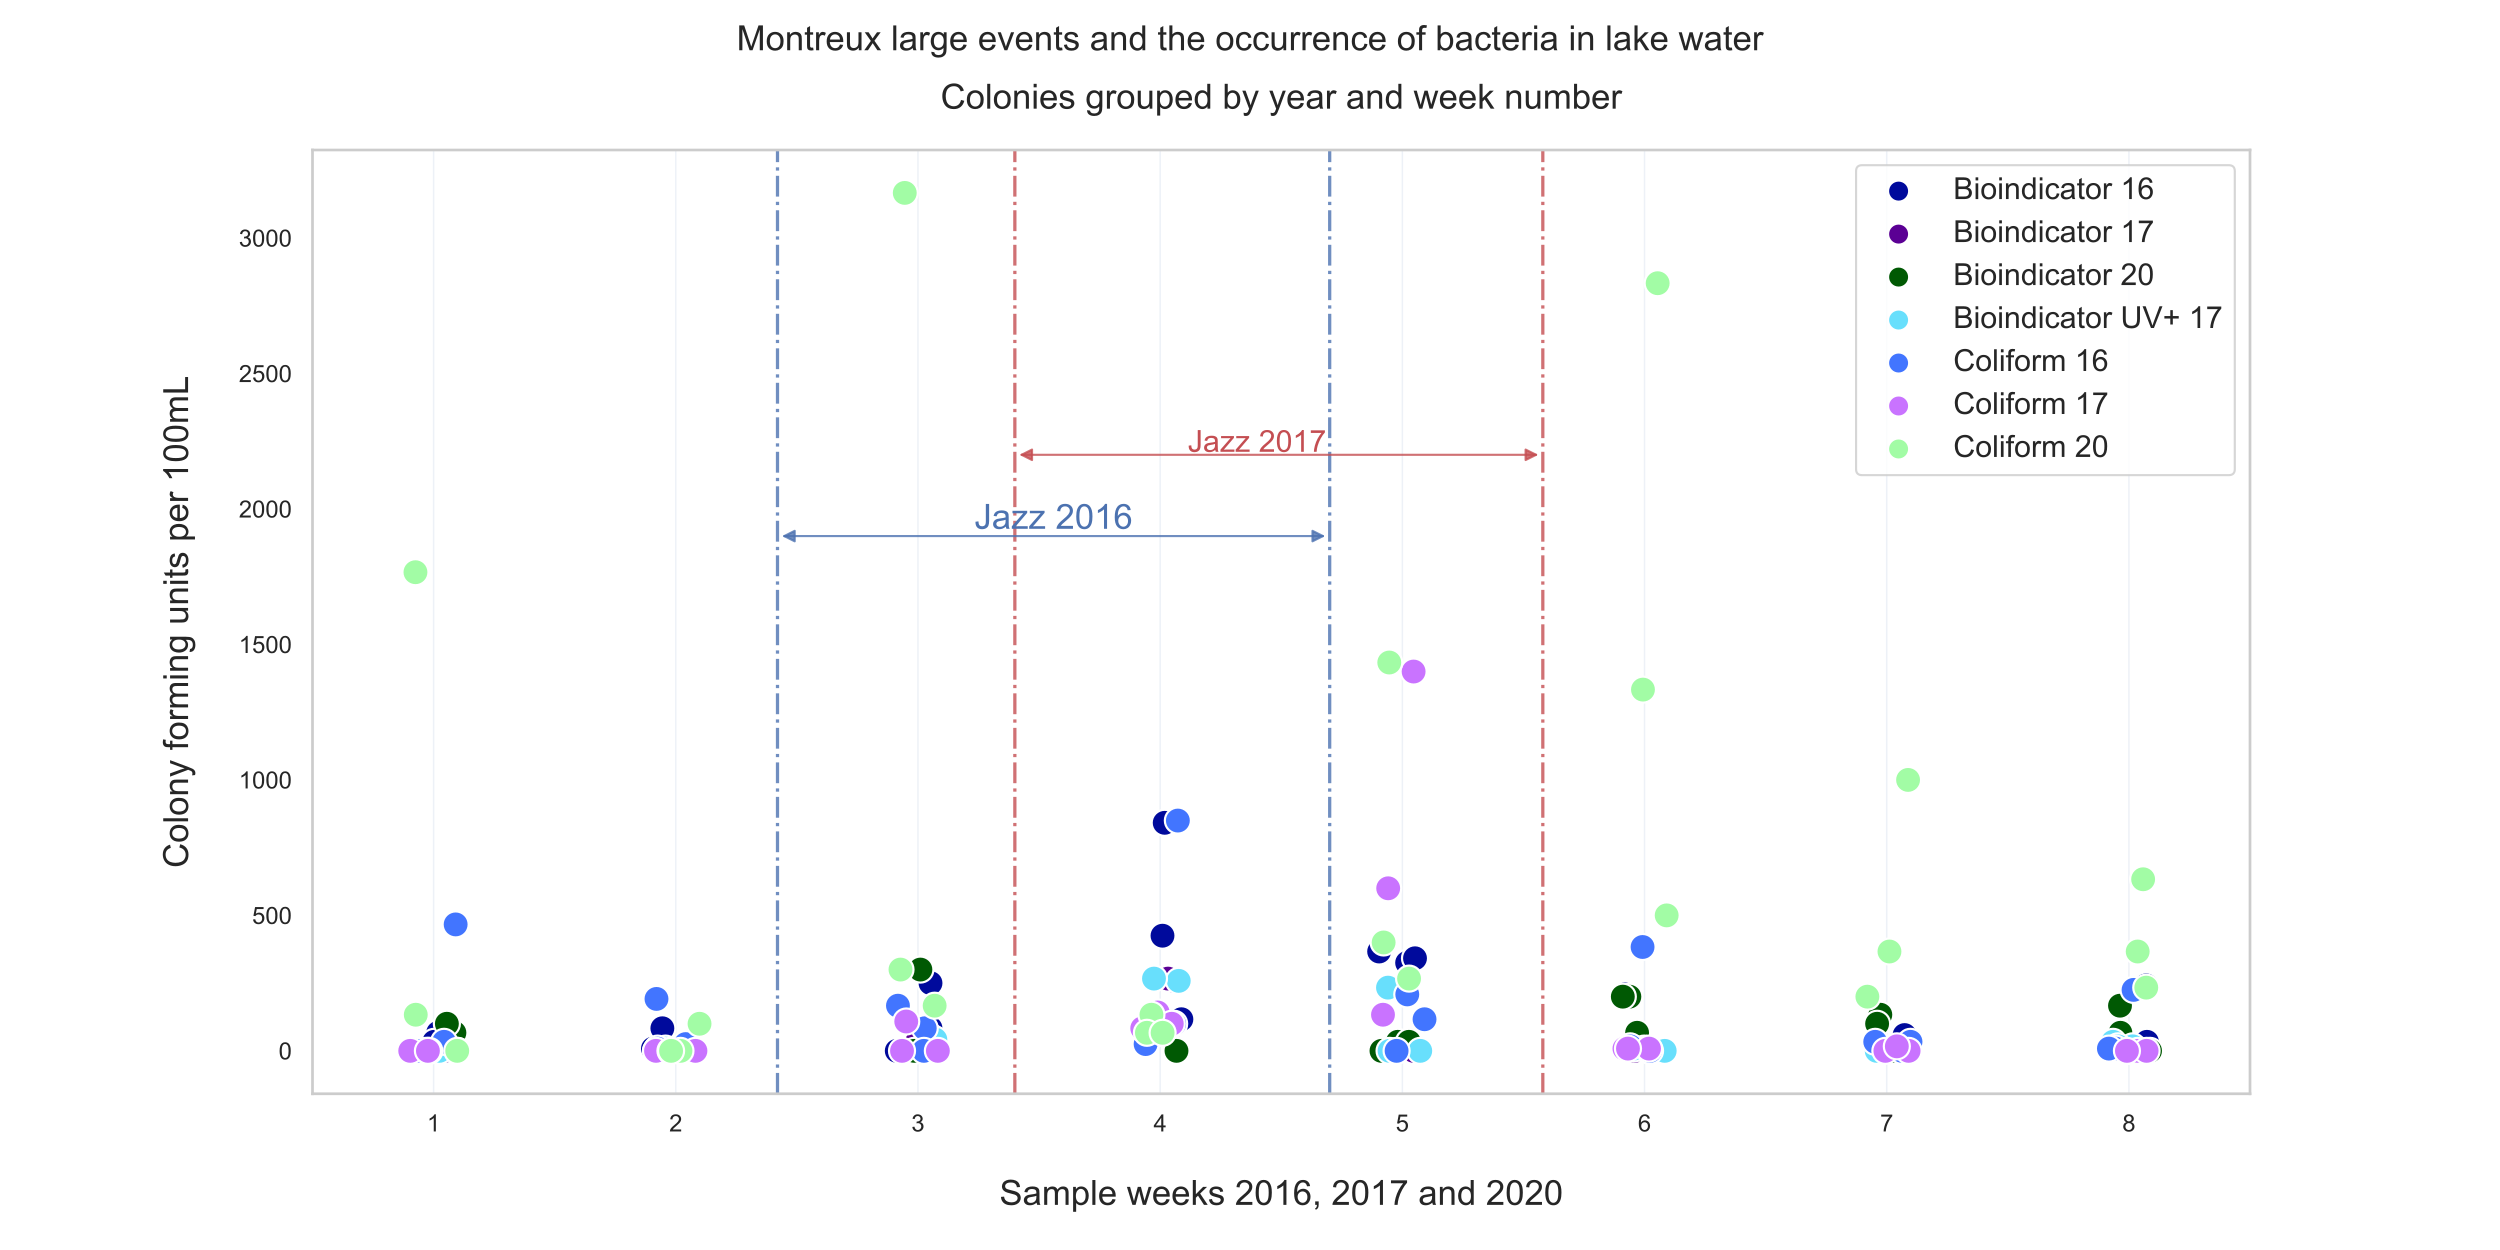 <?xml version="1.0" encoding="utf-8" standalone="no"?>
<!DOCTYPE svg PUBLIC "-//W3C//DTD SVG 1.1//EN"
  "http://www.w3.org/Graphics/SVG/1.1/DTD/svg11.dtd">
<!-- Created with matplotlib (https://matplotlib.org/) -->
<svg height="576pt" version="1.1" viewBox="0 0 1152 576" width="1152pt" xmlns="http://www.w3.org/2000/svg" xmlns:xlink="http://www.w3.org/1999/xlink">
 <defs>
  <style type="text/css">*{stroke-linecap:butt;stroke-linejoin:round;}</style>
 </defs>
 <g id="figure_1">
  <g id="patch_1">
   <path d="M 0 576 
L 1152 576 
L 1152 0 
L 0 0 
z
" style="fill:#ffffff;"/>
  </g>
  <g id="axes_1">
   <g id="patch_2">
    <path d="M 144 504 
L 1036.8 504 
L 1036.8 69.12 
L 144 69.12 
z
" style="fill:#ffffff;"/>
   </g>
   <g id="matplotlib.axis_1">
    <g id="xtick_1">
     <g id="line2d_1">
      <path clip-path="url(#p9b28ae3dec)" d="M 199.8 504 
L 199.8 69.12 
" style="fill:none;stroke:#4c72b0;stroke-linecap:round;stroke-opacity:0.1;stroke-width:0.7;"/>
     </g>
     <g id="text_1">
      <!-- 1 -->
      <g style="fill:#262626;" transform="translate(196.741 521.374)scale(0.11 -0.11)">
       <defs>
        <path d="M 37.25 0 
L 28.469 0 
L 28.469 56 
Q 25.297 52.984 20.141 49.953 
Q 14.984 46.922 10.891 45.406 
L 10.891 53.906 
Q 18.266 57.375 23.781 62.297 
Q 29.297 67.234 31.594 71.875 
L 37.25 71.875 
z
" id="ArialMT-49"/>
       </defs>
       <use xlink:href="#ArialMT-49"/>
      </g>
     </g>
    </g>
    <g id="xtick_2">
     <g id="line2d_2">
      <path clip-path="url(#p9b28ae3dec)" d="M 311.4 504 
L 311.4 69.12 
" style="fill:none;stroke:#4c72b0;stroke-linecap:round;stroke-opacity:0.1;stroke-width:0.7;"/>
     </g>
     <g id="text_2">
      <!-- 2 -->
      <g style="fill:#262626;" transform="translate(308.341 521.374)scale(0.11 -0.11)">
       <defs>
        <path d="M 50.344 8.453 
L 50.344 0 
L 3.031 0 
Q 2.938 3.172 4.047 6.109 
Q 5.859 10.938 9.828 15.625 
Q 13.812 20.312 21.344 26.469 
Q 33.016 36.031 37.109 41.625 
Q 41.219 47.219 41.219 52.203 
Q 41.219 57.422 37.469 61 
Q 33.734 64.594 27.734 64.594 
Q 21.391 64.594 17.578 60.781 
Q 13.766 56.984 13.719 50.25 
L 4.688 51.172 
Q 5.609 61.281 11.656 66.578 
Q 17.719 71.875 27.938 71.875 
Q 38.234 71.875 44.234 66.156 
Q 50.25 60.453 50.25 52 
Q 50.25 47.703 48.484 43.547 
Q 46.734 39.406 42.656 34.812 
Q 38.578 30.219 29.109 22.219 
Q 21.188 15.578 18.938 13.203 
Q 16.703 10.844 15.234 8.453 
z
" id="ArialMT-50"/>
       </defs>
       <use xlink:href="#ArialMT-50"/>
      </g>
     </g>
    </g>
    <g id="xtick_3">
     <g id="line2d_3">
      <path clip-path="url(#p9b28ae3dec)" d="M 423 504 
L 423 69.12 
" style="fill:none;stroke:#4c72b0;stroke-linecap:round;stroke-opacity:0.1;stroke-width:0.7;"/>
     </g>
     <g id="text_3">
      <!-- 3 -->
      <g style="fill:#262626;" transform="translate(419.941 521.374)scale(0.11 -0.11)">
       <defs>
        <path d="M 4.203 18.891 
L 12.984 20.062 
Q 14.5 12.594 18.141 9.297 
Q 21.781 6 27 6 
Q 33.203 6 37.469 10.297 
Q 41.75 14.594 41.75 20.953 
Q 41.75 27 37.797 30.922 
Q 33.844 34.859 27.734 34.859 
Q 25.25 34.859 21.531 33.891 
L 22.516 41.609 
Q 23.391 41.5 23.922 41.5 
Q 29.547 41.5 34.031 44.422 
Q 38.531 47.359 38.531 53.469 
Q 38.531 58.297 35.25 61.469 
Q 31.984 64.656 26.812 64.656 
Q 21.688 64.656 18.266 61.422 
Q 14.844 58.203 13.875 51.766 
L 5.078 53.328 
Q 6.688 62.156 12.391 67.016 
Q 18.109 71.875 26.609 71.875 
Q 32.469 71.875 37.391 69.359 
Q 42.328 66.844 44.938 62.5 
Q 47.562 58.156 47.562 53.266 
Q 47.562 48.641 45.062 44.828 
Q 42.578 41.016 37.703 38.766 
Q 44.047 37.312 47.562 32.688 
Q 51.078 28.078 51.078 21.141 
Q 51.078 11.766 44.234 5.25 
Q 37.406 -1.266 26.953 -1.266 
Q 17.531 -1.266 11.297 4.344 
Q 5.078 9.969 4.203 18.891 
z
" id="ArialMT-51"/>
       </defs>
       <use xlink:href="#ArialMT-51"/>
      </g>
     </g>
    </g>
    <g id="xtick_4">
     <g id="line2d_4">
      <path clip-path="url(#p9b28ae3dec)" d="M 534.6 504 
L 534.6 69.12 
" style="fill:none;stroke:#4c72b0;stroke-linecap:round;stroke-opacity:0.1;stroke-width:0.7;"/>
     </g>
     <g id="text_4">
      <!-- 4 -->
      <g style="fill:#262626;" transform="translate(531.541 521.374)scale(0.11 -0.11)">
       <defs>
        <path d="M 32.328 0 
L 32.328 17.141 
L 1.266 17.141 
L 1.266 25.203 
L 33.938 71.578 
L 41.109 71.578 
L 41.109 25.203 
L 50.781 25.203 
L 50.781 17.141 
L 41.109 17.141 
L 41.109 0 
z
M 32.328 25.203 
L 32.328 57.469 
L 9.906 25.203 
z
" id="ArialMT-52"/>
       </defs>
       <use xlink:href="#ArialMT-52"/>
      </g>
     </g>
    </g>
    <g id="xtick_5">
     <g id="line2d_5">
      <path clip-path="url(#p9b28ae3dec)" d="M 646.2 504 
L 646.2 69.12 
" style="fill:none;stroke:#4c72b0;stroke-linecap:round;stroke-opacity:0.1;stroke-width:0.7;"/>
     </g>
     <g id="text_5">
      <!-- 5 -->
      <g style="fill:#262626;" transform="translate(643.141 521.374)scale(0.11 -0.11)">
       <defs>
        <path d="M 4.156 18.75 
L 13.375 19.531 
Q 14.406 12.797 18.141 9.391 
Q 21.875 6 27.156 6 
Q 33.5 6 37.891 10.781 
Q 42.281 15.578 42.281 23.484 
Q 42.281 31 38.062 35.344 
Q 33.844 39.703 27 39.703 
Q 22.75 39.703 19.328 37.766 
Q 15.922 35.844 13.969 32.766 
L 5.719 33.844 
L 12.641 70.609 
L 48.25 70.609 
L 48.25 62.203 
L 19.672 62.203 
L 15.828 42.969 
Q 22.266 47.469 29.344 47.469 
Q 38.719 47.469 45.156 40.969 
Q 51.609 34.469 51.609 24.266 
Q 51.609 14.547 45.953 7.469 
Q 39.062 -1.219 27.156 -1.219 
Q 17.391 -1.219 11.203 4.25 
Q 5.031 9.719 4.156 18.75 
z
" id="ArialMT-53"/>
       </defs>
       <use xlink:href="#ArialMT-53"/>
      </g>
     </g>
    </g>
    <g id="xtick_6">
     <g id="line2d_6">
      <path clip-path="url(#p9b28ae3dec)" d="M 757.8 504 
L 757.8 69.12 
" style="fill:none;stroke:#4c72b0;stroke-linecap:round;stroke-opacity:0.1;stroke-width:0.7;"/>
     </g>
     <g id="text_6">
      <!-- 6 -->
      <g style="fill:#262626;" transform="translate(754.741 521.374)scale(0.11 -0.11)">
       <defs>
        <path d="M 49.75 54.047 
L 41.016 53.375 
Q 39.844 58.547 37.703 60.891 
Q 34.125 64.656 28.906 64.656 
Q 24.703 64.656 21.531 62.312 
Q 17.391 59.281 14.984 53.469 
Q 12.594 47.656 12.5 36.922 
Q 15.672 41.75 20.266 44.094 
Q 24.859 46.438 29.891 46.438 
Q 38.672 46.438 44.844 39.969 
Q 51.031 33.5 51.031 23.25 
Q 51.031 16.5 48.125 10.719 
Q 45.219 4.938 40.141 1.859 
Q 35.062 -1.219 28.609 -1.219 
Q 17.625 -1.219 10.688 6.859 
Q 3.766 14.938 3.766 33.5 
Q 3.766 54.25 11.422 63.672 
Q 18.109 71.875 29.438 71.875 
Q 37.891 71.875 43.281 67.141 
Q 48.688 62.406 49.75 54.047 
z
M 13.875 23.188 
Q 13.875 18.656 15.797 14.5 
Q 17.719 10.359 21.188 8.172 
Q 24.656 6 28.469 6 
Q 34.031 6 38.031 10.484 
Q 42.047 14.984 42.047 22.703 
Q 42.047 30.125 38.078 34.391 
Q 34.125 38.672 28.125 38.672 
Q 22.172 38.672 18.016 34.391 
Q 13.875 30.125 13.875 23.188 
z
" id="ArialMT-54"/>
       </defs>
       <use xlink:href="#ArialMT-54"/>
      </g>
     </g>
    </g>
    <g id="xtick_7">
     <g id="line2d_7">
      <path clip-path="url(#p9b28ae3dec)" d="M 869.4 504 
L 869.4 69.12 
" style="fill:none;stroke:#4c72b0;stroke-linecap:round;stroke-opacity:0.1;stroke-width:0.7;"/>
     </g>
     <g id="text_7">
      <!-- 7 -->
      <g style="fill:#262626;" transform="translate(866.341 521.374)scale(0.11 -0.11)">
       <defs>
        <path d="M 4.734 62.203 
L 4.734 70.656 
L 51.078 70.656 
L 51.078 63.812 
Q 44.234 56.547 37.516 44.484 
Q 30.812 32.422 27.156 19.672 
Q 24.516 10.688 23.781 0 
L 14.75 0 
Q 14.891 8.453 18.062 20.406 
Q 21.234 32.375 27.172 43.484 
Q 33.109 54.594 39.797 62.203 
z
" id="ArialMT-55"/>
       </defs>
       <use xlink:href="#ArialMT-55"/>
      </g>
     </g>
    </g>
    <g id="xtick_8">
     <g id="line2d_8">
      <path clip-path="url(#p9b28ae3dec)" d="M 981 504 
L 981 69.12 
" style="fill:none;stroke:#4c72b0;stroke-linecap:round;stroke-opacity:0.1;stroke-width:0.7;"/>
     </g>
     <g id="text_8">
      <!-- 8 -->
      <g style="fill:#262626;" transform="translate(977.941 521.374)scale(0.11 -0.11)">
       <defs>
        <path d="M 17.672 38.812 
Q 12.203 40.828 9.562 44.531 
Q 6.938 48.25 6.938 53.422 
Q 6.938 61.234 12.547 66.547 
Q 18.172 71.875 27.484 71.875 
Q 36.859 71.875 42.578 66.422 
Q 48.297 60.984 48.297 53.172 
Q 48.297 48.188 45.672 44.5 
Q 43.062 40.828 37.75 38.812 
Q 44.344 36.672 47.781 31.875 
Q 51.219 27.094 51.219 20.453 
Q 51.219 11.281 44.719 5.031 
Q 38.234 -1.219 27.641 -1.219 
Q 17.047 -1.219 10.547 5.047 
Q 4.047 11.328 4.047 20.703 
Q 4.047 27.688 7.594 32.391 
Q 11.141 37.109 17.672 38.812 
z
M 15.922 53.719 
Q 15.922 48.641 19.188 45.406 
Q 22.469 42.188 27.688 42.188 
Q 32.766 42.188 36.016 45.375 
Q 39.266 48.578 39.266 53.219 
Q 39.266 58.062 35.906 61.359 
Q 32.562 64.656 27.594 64.656 
Q 22.562 64.656 19.234 61.422 
Q 15.922 58.203 15.922 53.719 
z
M 13.094 20.656 
Q 13.094 16.891 14.875 13.375 
Q 16.656 9.859 20.172 7.922 
Q 23.688 6 27.734 6 
Q 34.031 6 38.125 10.047 
Q 42.234 14.109 42.234 20.359 
Q 42.234 26.703 38.016 30.859 
Q 33.797 35.016 27.438 35.016 
Q 21.234 35.016 17.156 30.906 
Q 13.094 26.812 13.094 20.656 
z
" id="ArialMT-56"/>
       </defs>
       <use xlink:href="#ArialMT-56"/>
      </g>
     </g>
    </g>
    <g id="text_9">
     <!-- Sample weeks 2016, 2017 and 2020 -->
     <g style="fill:#262626;" transform="translate(460.535 555.207)scale(0.16 -0.16)">
      <defs>
       <path d="M 4.5 23 
L 13.422 23.781 
Q 14.062 18.406 16.375 14.969 
Q 18.703 11.531 23.578 9.406 
Q 28.469 7.281 34.578 7.281 
Q 39.984 7.281 44.141 8.891 
Q 48.297 10.5 50.312 13.297 
Q 52.344 16.109 52.344 19.438 
Q 52.344 22.797 50.391 25.312 
Q 48.438 27.828 43.953 29.547 
Q 41.062 30.672 31.203 33.031 
Q 21.344 35.406 17.391 37.5 
Q 12.25 40.188 9.734 44.156 
Q 7.234 48.141 7.234 53.078 
Q 7.234 58.5 10.297 63.203 
Q 13.375 67.922 19.281 70.359 
Q 25.203 72.797 32.422 72.797 
Q 40.375 72.797 46.453 70.234 
Q 52.547 67.672 55.812 62.688 
Q 59.078 57.719 59.328 51.422 
L 50.25 50.734 
Q 49.516 57.516 45.281 60.984 
Q 41.062 64.453 32.812 64.453 
Q 24.219 64.453 20.281 61.297 
Q 16.359 58.156 16.359 53.719 
Q 16.359 49.859 19.141 47.359 
Q 21.875 44.875 33.422 42.266 
Q 44.969 39.656 49.266 37.703 
Q 55.516 34.812 58.484 30.391 
Q 61.469 25.984 61.469 20.219 
Q 61.469 14.5 58.203 9.438 
Q 54.938 4.391 48.797 1.578 
Q 42.672 -1.219 35.016 -1.219 
Q 25.297 -1.219 18.719 1.609 
Q 12.156 4.438 8.422 10.125 
Q 4.688 15.828 4.5 23 
z
" id="ArialMT-83"/>
       <path d="M 40.438 6.391 
Q 35.547 2.25 31.031 0.531 
Q 26.516 -1.172 21.344 -1.172 
Q 12.797 -1.172 8.203 3 
Q 3.609 7.172 3.609 13.672 
Q 3.609 17.484 5.344 20.625 
Q 7.078 23.781 9.891 25.688 
Q 12.703 27.594 16.219 28.562 
Q 18.797 29.25 24.031 29.891 
Q 34.672 31.156 39.703 32.906 
Q 39.75 34.719 39.75 35.203 
Q 39.75 40.578 37.25 42.781 
Q 33.891 45.75 27.25 45.75 
Q 21.047 45.75 18.094 43.578 
Q 15.141 41.406 13.719 35.891 
L 5.125 37.062 
Q 6.297 42.578 8.984 45.969 
Q 11.672 49.359 16.75 51.188 
Q 21.828 53.031 28.516 53.031 
Q 35.156 53.031 39.297 51.469 
Q 43.453 49.906 45.406 47.531 
Q 47.359 45.172 48.141 41.547 
Q 48.578 39.312 48.578 33.453 
L 48.578 21.734 
Q 48.578 9.469 49.141 6.219 
Q 49.703 2.984 51.375 0 
L 42.188 0 
Q 40.828 2.734 40.438 6.391 
z
M 39.703 26.031 
Q 34.906 24.078 25.344 22.703 
Q 19.922 21.922 17.672 20.938 
Q 15.438 19.969 14.203 18.094 
Q 12.984 16.219 12.984 13.922 
Q 12.984 10.406 15.641 8.062 
Q 18.312 5.719 23.438 5.719 
Q 28.516 5.719 32.469 7.938 
Q 36.422 10.156 38.281 14.016 
Q 39.703 17 39.703 22.797 
z
" id="ArialMT-97"/>
       <path d="M 6.594 0 
L 6.594 51.859 
L 14.453 51.859 
L 14.453 44.578 
Q 16.891 48.391 20.938 50.703 
Q 25 53.031 30.172 53.031 
Q 35.938 53.031 39.625 50.641 
Q 43.312 48.25 44.828 43.953 
Q 50.984 53.031 60.844 53.031 
Q 68.562 53.031 72.703 48.75 
Q 76.859 44.484 76.859 35.594 
L 76.859 0 
L 68.109 0 
L 68.109 32.672 
Q 68.109 37.938 67.25 40.25 
Q 66.406 42.578 64.156 43.984 
Q 61.922 45.406 58.891 45.406 
Q 53.422 45.406 49.797 41.766 
Q 46.188 38.141 46.188 30.125 
L 46.188 0 
L 37.406 0 
L 37.406 33.688 
Q 37.406 39.547 35.25 42.469 
Q 33.109 45.406 28.219 45.406 
Q 24.516 45.406 21.359 43.453 
Q 18.219 41.5 16.797 37.734 
Q 15.375 33.984 15.375 26.906 
L 15.375 0 
z
" id="ArialMT-109"/>
       <path d="M 6.594 -19.875 
L 6.594 51.859 
L 14.594 51.859 
L 14.594 45.125 
Q 17.438 49.078 21 51.047 
Q 24.562 53.031 29.641 53.031 
Q 36.281 53.031 41.359 49.609 
Q 46.438 46.188 49.016 39.953 
Q 51.609 33.734 51.609 26.312 
Q 51.609 18.359 48.75 11.984 
Q 45.906 5.609 40.453 2.219 
Q 35.016 -1.172 29 -1.172 
Q 24.609 -1.172 21.109 0.688 
Q 17.625 2.547 15.375 5.375 
L 15.375 -19.875 
z
M 14.547 25.641 
Q 14.547 15.625 18.594 10.844 
Q 22.656 6.062 28.422 6.062 
Q 34.281 6.062 38.453 11.016 
Q 42.625 15.969 42.625 26.375 
Q 42.625 36.281 38.547 41.203 
Q 34.469 46.141 28.812 46.141 
Q 23.188 46.141 18.859 40.891 
Q 14.547 35.641 14.547 25.641 
z
" id="ArialMT-112"/>
       <path d="M 6.391 0 
L 6.391 71.578 
L 15.188 71.578 
L 15.188 0 
z
" id="ArialMT-108"/>
       <path d="M 42.094 16.703 
L 51.172 15.578 
Q 49.031 7.625 43.219 3.219 
Q 37.406 -1.172 28.375 -1.172 
Q 17 -1.172 10.328 5.828 
Q 3.656 12.844 3.656 25.484 
Q 3.656 38.578 10.391 45.797 
Q 17.141 53.031 27.875 53.031 
Q 38.281 53.031 44.875 45.953 
Q 51.469 38.875 51.469 26.031 
Q 51.469 25.25 51.422 23.688 
L 12.75 23.688 
Q 13.234 15.141 17.578 10.594 
Q 21.922 6.062 28.422 6.062 
Q 33.25 6.062 36.672 8.594 
Q 40.094 11.141 42.094 16.703 
z
M 13.234 30.906 
L 42.188 30.906 
Q 41.609 37.453 38.875 40.719 
Q 34.672 45.797 27.984 45.797 
Q 21.922 45.797 17.797 41.75 
Q 13.672 37.703 13.234 30.906 
z
" id="ArialMT-101"/>
       <path id="ArialMT-32"/>
       <path d="M 16.156 0 
L 0.297 51.859 
L 9.375 51.859 
L 17.625 21.922 
L 20.703 10.797 
Q 20.906 11.625 23.391 21.484 
L 31.641 51.859 
L 40.672 51.859 
L 48.438 21.781 
L 51.031 11.859 
L 54 21.875 
L 62.891 51.859 
L 71.438 51.859 
L 55.219 0 
L 46.094 0 
L 37.844 31.062 
L 35.844 39.891 
L 25.344 0 
z
" id="ArialMT-119"/>
       <path d="M 6.641 0 
L 6.641 71.578 
L 15.438 71.578 
L 15.438 30.766 
L 36.234 51.859 
L 47.609 51.859 
L 27.781 32.625 
L 49.609 0 
L 38.766 0 
L 21.625 26.516 
L 15.438 20.562 
L 15.438 0 
z
" id="ArialMT-107"/>
       <path d="M 3.078 15.484 
L 11.766 16.844 
Q 12.5 11.625 15.844 8.844 
Q 19.188 6.062 25.203 6.062 
Q 31.25 6.062 34.172 8.516 
Q 37.109 10.984 37.109 14.312 
Q 37.109 17.281 34.516 19 
Q 32.719 20.172 25.531 21.969 
Q 15.875 24.422 12.141 26.203 
Q 8.406 27.984 6.469 31.125 
Q 4.547 34.281 4.547 38.094 
Q 4.547 41.547 6.125 44.5 
Q 7.719 47.469 10.453 49.422 
Q 12.5 50.922 16.031 51.969 
Q 19.578 53.031 23.641 53.031 
Q 29.734 53.031 34.344 51.266 
Q 38.969 49.516 41.156 46.5 
Q 43.359 43.5 44.188 38.484 
L 35.594 37.312 
Q 35.016 41.312 32.203 43.547 
Q 29.391 45.797 24.266 45.797 
Q 18.219 45.797 15.625 43.797 
Q 13.031 41.797 13.031 39.109 
Q 13.031 37.406 14.109 36.031 
Q 15.188 34.625 17.484 33.688 
Q 18.797 33.203 25.25 31.453 
Q 34.578 28.953 38.25 27.359 
Q 41.938 25.781 44.031 22.75 
Q 46.141 19.734 46.141 15.234 
Q 46.141 10.844 43.578 6.953 
Q 41.016 3.078 36.172 0.953 
Q 31.344 -1.172 25.25 -1.172 
Q 15.141 -1.172 9.844 3.031 
Q 4.547 7.234 3.078 15.484 
z
" id="ArialMT-115"/>
       <path d="M 4.156 35.297 
Q 4.156 48 6.766 55.734 
Q 9.375 63.484 14.516 67.672 
Q 19.672 71.875 27.484 71.875 
Q 33.25 71.875 37.594 69.547 
Q 41.938 67.234 44.766 62.859 
Q 47.609 58.5 49.219 52.219 
Q 50.828 45.953 50.828 35.297 
Q 50.828 22.703 48.234 14.969 
Q 45.656 7.234 40.5 3 
Q 35.359 -1.219 27.484 -1.219 
Q 17.141 -1.219 11.234 6.203 
Q 4.156 15.141 4.156 35.297 
z
M 13.188 35.297 
Q 13.188 17.672 17.312 11.828 
Q 21.438 6 27.484 6 
Q 33.547 6 37.672 11.859 
Q 41.797 17.719 41.797 35.297 
Q 41.797 52.984 37.672 58.781 
Q 33.547 64.594 27.391 64.594 
Q 21.344 64.594 17.719 59.469 
Q 13.188 52.938 13.188 35.297 
z
" id="ArialMT-48"/>
       <path d="M 8.891 0 
L 8.891 10.016 
L 18.891 10.016 
L 18.891 0 
Q 18.891 -5.516 16.938 -8.906 
Q 14.984 -12.312 10.75 -14.156 
L 8.297 -10.406 
Q 11.078 -9.188 12.391 -6.812 
Q 13.719 -4.438 13.875 0 
z
" id="ArialMT-44"/>
       <path d="M 6.594 0 
L 6.594 51.859 
L 14.5 51.859 
L 14.5 44.484 
Q 20.219 53.031 31 53.031 
Q 35.688 53.031 39.625 51.344 
Q 43.562 49.656 45.516 46.922 
Q 47.469 44.188 48.25 40.438 
Q 48.734 37.984 48.734 31.891 
L 48.734 0 
L 39.938 0 
L 39.938 31.547 
Q 39.938 36.922 38.906 39.578 
Q 37.891 42.234 35.281 43.812 
Q 32.672 45.406 29.156 45.406 
Q 23.531 45.406 19.453 41.844 
Q 15.375 38.281 15.375 28.328 
L 15.375 0 
z
" id="ArialMT-110"/>
       <path d="M 40.234 0 
L 40.234 6.547 
Q 35.297 -1.172 25.734 -1.172 
Q 19.531 -1.172 14.328 2.25 
Q 9.125 5.672 6.266 11.797 
Q 3.422 17.922 3.422 25.875 
Q 3.422 33.641 6 39.969 
Q 8.594 46.297 13.766 49.656 
Q 18.953 53.031 25.344 53.031 
Q 30.031 53.031 33.688 51.047 
Q 37.359 49.078 39.656 45.906 
L 39.656 71.578 
L 48.391 71.578 
L 48.391 0 
z
M 12.453 25.875 
Q 12.453 15.922 16.641 10.984 
Q 20.844 6.062 26.562 6.062 
Q 32.328 6.062 36.344 10.766 
Q 40.375 15.484 40.375 25.141 
Q 40.375 35.797 36.266 40.766 
Q 32.172 45.75 26.172 45.75 
Q 20.312 45.75 16.375 40.969 
Q 12.453 36.188 12.453 25.875 
z
" id="ArialMT-100"/>
      </defs>
      <use xlink:href="#ArialMT-83"/>
      <use x="66.699" xlink:href="#ArialMT-97"/>
      <use x="122.314" xlink:href="#ArialMT-109"/>
      <use x="205.615" xlink:href="#ArialMT-112"/>
      <use x="261.23" xlink:href="#ArialMT-108"/>
      <use x="283.447" xlink:href="#ArialMT-101"/>
      <use x="339.062" xlink:href="#ArialMT-32"/>
      <use x="366.846" xlink:href="#ArialMT-119"/>
      <use x="439.062" xlink:href="#ArialMT-101"/>
      <use x="494.678" xlink:href="#ArialMT-101"/>
      <use x="550.293" xlink:href="#ArialMT-107"/>
      <use x="600.293" xlink:href="#ArialMT-115"/>
      <use x="650.293" xlink:href="#ArialMT-32"/>
      <use x="678.076" xlink:href="#ArialMT-50"/>
      <use x="733.691" xlink:href="#ArialMT-48"/>
      <use x="789.307" xlink:href="#ArialMT-49"/>
      <use x="844.922" xlink:href="#ArialMT-54"/>
      <use x="900.537" xlink:href="#ArialMT-44"/>
      <use x="928.32" xlink:href="#ArialMT-32"/>
      <use x="956.104" xlink:href="#ArialMT-50"/>
      <use x="1011.719" xlink:href="#ArialMT-48"/>
      <use x="1067.334" xlink:href="#ArialMT-49"/>
      <use x="1122.949" xlink:href="#ArialMT-55"/>
      <use x="1178.564" xlink:href="#ArialMT-32"/>
      <use x="1206.348" xlink:href="#ArialMT-97"/>
      <use x="1261.963" xlink:href="#ArialMT-110"/>
      <use x="1317.578" xlink:href="#ArialMT-100"/>
      <use x="1373.193" xlink:href="#ArialMT-32"/>
      <use x="1400.977" xlink:href="#ArialMT-50"/>
      <use x="1456.592" xlink:href="#ArialMT-48"/>
      <use x="1512.207" xlink:href="#ArialMT-50"/>
      <use x="1567.822" xlink:href="#ArialMT-48"/>
     </g>
    </g>
   </g>
   <g id="matplotlib.axis_2">
    <g id="ytick_1">
     <g id="text_10">
      <!-- 0 -->
      <g style="fill:#262626;" transform="translate(128.383 488.17)scale(0.11 -0.11)">
       <use xlink:href="#ArialMT-48"/>
      </g>
     </g>
    </g>
    <g id="ytick_2">
     <g id="text_11">
      <!-- 500 -->
      <g style="fill:#262626;" transform="translate(116.149 425.747)scale(0.11 -0.11)">
       <use xlink:href="#ArialMT-53"/>
       <use x="55.615" xlink:href="#ArialMT-48"/>
       <use x="111.23" xlink:href="#ArialMT-48"/>
      </g>
     </g>
    </g>
    <g id="ytick_3">
     <g id="text_12">
      <!-- 1000 -->
      <g style="fill:#262626;" transform="translate(110.032 363.324)scale(0.11 -0.11)">
       <use xlink:href="#ArialMT-49"/>
       <use x="55.615" xlink:href="#ArialMT-48"/>
       <use x="111.23" xlink:href="#ArialMT-48"/>
       <use x="166.846" xlink:href="#ArialMT-48"/>
      </g>
     </g>
    </g>
    <g id="ytick_4">
     <g id="text_13">
      <!-- 1500 -->
      <g style="fill:#262626;" transform="translate(110.032 300.901)scale(0.11 -0.11)">
       <use xlink:href="#ArialMT-49"/>
       <use x="55.615" xlink:href="#ArialMT-53"/>
       <use x="111.23" xlink:href="#ArialMT-48"/>
       <use x="166.846" xlink:href="#ArialMT-48"/>
      </g>
     </g>
    </g>
    <g id="ytick_5">
     <g id="text_14">
      <!-- 2000 -->
      <g style="fill:#262626;" transform="translate(110.032 238.478)scale(0.11 -0.11)">
       <use xlink:href="#ArialMT-50"/>
       <use x="55.615" xlink:href="#ArialMT-48"/>
       <use x="111.23" xlink:href="#ArialMT-48"/>
       <use x="166.846" xlink:href="#ArialMT-48"/>
      </g>
     </g>
    </g>
    <g id="ytick_6">
     <g id="text_15">
      <!-- 2500 -->
      <g style="fill:#262626;" transform="translate(110.032 176.055)scale(0.11 -0.11)">
       <use xlink:href="#ArialMT-50"/>
       <use x="55.615" xlink:href="#ArialMT-53"/>
       <use x="111.23" xlink:href="#ArialMT-48"/>
       <use x="166.846" xlink:href="#ArialMT-48"/>
      </g>
     </g>
    </g>
    <g id="ytick_7">
     <g id="text_16">
      <!-- 3000 -->
      <g style="fill:#262626;" transform="translate(110.032 113.632)scale(0.11 -0.11)">
       <use xlink:href="#ArialMT-51"/>
       <use x="55.615" xlink:href="#ArialMT-48"/>
       <use x="111.23" xlink:href="#ArialMT-48"/>
       <use x="166.846" xlink:href="#ArialMT-48"/>
      </g>
     </g>
    </g>
    <g id="text_17">
     <!-- Colony forming units per 100mL -->
     <g style="fill:#262626;" transform="translate(86.664 399.942)rotate(-90)scale(0.16 -0.16)">
      <defs>
       <path d="M 58.797 25.094 
L 68.266 22.703 
Q 65.281 11.031 57.547 4.906 
Q 49.812 -1.219 38.625 -1.219 
Q 27.047 -1.219 19.797 3.484 
Q 12.547 8.203 8.766 17.141 
Q 4.984 26.078 4.984 36.328 
Q 4.984 47.516 9.25 55.828 
Q 13.531 64.156 21.406 68.469 
Q 29.297 72.797 38.766 72.797 
Q 49.516 72.797 56.828 67.328 
Q 64.156 61.859 67.047 51.953 
L 57.719 49.75 
Q 55.219 57.562 50.484 61.125 
Q 45.75 64.703 38.578 64.703 
Q 30.328 64.703 24.781 60.734 
Q 19.234 56.781 16.984 50.109 
Q 14.75 43.453 14.75 36.375 
Q 14.75 27.25 17.406 20.438 
Q 20.062 13.625 25.672 10.25 
Q 31.297 6.891 37.844 6.891 
Q 45.797 6.891 51.312 11.469 
Q 56.844 16.062 58.797 25.094 
z
" id="ArialMT-67"/>
       <path d="M 3.328 25.922 
Q 3.328 40.328 11.328 47.266 
Q 18.016 53.031 27.641 53.031 
Q 38.328 53.031 45.109 46.016 
Q 51.906 39.016 51.906 26.656 
Q 51.906 16.656 48.906 10.906 
Q 45.906 5.172 40.156 2 
Q 34.422 -1.172 27.641 -1.172 
Q 16.75 -1.172 10.031 5.812 
Q 3.328 12.797 3.328 25.922 
z
M 12.359 25.922 
Q 12.359 15.969 16.703 11.016 
Q 21.047 6.062 27.641 6.062 
Q 34.188 6.062 38.531 11.031 
Q 42.875 16.016 42.875 26.219 
Q 42.875 35.844 38.5 40.797 
Q 34.125 45.75 27.641 45.75 
Q 21.047 45.75 16.703 40.812 
Q 12.359 35.891 12.359 25.922 
z
" id="ArialMT-111"/>
       <path d="M 6.203 -19.969 
L 5.219 -11.719 
Q 8.109 -12.5 10.25 -12.5 
Q 13.188 -12.5 14.938 -11.516 
Q 16.703 -10.547 17.828 -8.797 
Q 18.656 -7.469 20.516 -2.25 
Q 20.75 -1.516 21.297 -0.094 
L 1.609 51.859 
L 11.078 51.859 
L 21.875 21.828 
Q 23.969 16.109 25.641 9.812 
Q 27.156 15.875 29.25 21.625 
L 40.328 51.859 
L 49.125 51.859 
L 29.391 -0.875 
Q 26.219 -9.422 24.469 -12.641 
Q 22.125 -17 19.094 -19.016 
Q 16.062 -21.047 11.859 -21.047 
Q 9.328 -21.047 6.203 -19.969 
z
" id="ArialMT-121"/>
       <path d="M 8.688 0 
L 8.688 45.016 
L 0.922 45.016 
L 0.922 51.859 
L 8.688 51.859 
L 8.688 57.375 
Q 8.688 62.594 9.625 65.141 
Q 10.891 68.562 14.078 70.672 
Q 17.281 72.797 23.047 72.797 
Q 26.766 72.797 31.25 71.922 
L 29.938 64.266 
Q 27.203 64.75 24.75 64.75 
Q 20.75 64.75 19.094 63.031 
Q 17.438 61.328 17.438 56.641 
L 17.438 51.859 
L 27.547 51.859 
L 27.547 45.016 
L 17.438 45.016 
L 17.438 0 
z
" id="ArialMT-102"/>
       <path d="M 6.5 0 
L 6.5 51.859 
L 14.406 51.859 
L 14.406 44 
Q 17.438 49.516 20 51.266 
Q 22.562 53.031 25.641 53.031 
Q 30.078 53.031 34.672 50.203 
L 31.641 42.047 
Q 28.422 43.953 25.203 43.953 
Q 22.312 43.953 20.016 42.219 
Q 17.719 40.484 16.75 37.406 
Q 15.281 32.719 15.281 27.156 
L 15.281 0 
z
" id="ArialMT-114"/>
       <path d="M 6.641 61.469 
L 6.641 71.578 
L 15.438 71.578 
L 15.438 61.469 
z
M 6.641 0 
L 6.641 51.859 
L 15.438 51.859 
L 15.438 0 
z
" id="ArialMT-105"/>
       <path d="M 4.984 -4.297 
L 13.531 -5.562 
Q 14.062 -9.516 16.5 -11.328 
Q 19.781 -13.766 25.438 -13.766 
Q 31.547 -13.766 34.859 -11.328 
Q 38.188 -8.891 39.359 -4.5 
Q 40.047 -1.812 39.984 6.781 
Q 34.234 0 25.641 0 
Q 14.938 0 9.078 7.719 
Q 3.219 15.438 3.219 26.219 
Q 3.219 33.641 5.906 39.906 
Q 8.594 46.188 13.688 49.609 
Q 18.797 53.031 25.688 53.031 
Q 34.859 53.031 40.828 45.609 
L 40.828 51.859 
L 48.922 51.859 
L 48.922 7.031 
Q 48.922 -5.078 46.453 -10.125 
Q 44 -15.188 38.641 -18.109 
Q 33.297 -21.047 25.484 -21.047 
Q 16.219 -21.047 10.5 -16.875 
Q 4.781 -12.703 4.984 -4.297 
z
M 12.25 26.859 
Q 12.25 16.656 16.297 11.969 
Q 20.359 7.281 26.469 7.281 
Q 32.516 7.281 36.609 11.938 
Q 40.719 16.609 40.719 26.562 
Q 40.719 36.078 36.5 40.906 
Q 32.281 45.75 26.312 45.75 
Q 20.453 45.75 16.344 40.984 
Q 12.25 36.234 12.25 26.859 
z
" id="ArialMT-103"/>
       <path d="M 40.578 0 
L 40.578 7.625 
Q 34.516 -1.172 24.125 -1.172 
Q 19.531 -1.172 15.547 0.578 
Q 11.578 2.344 9.641 5 
Q 7.719 7.672 6.938 11.531 
Q 6.391 14.109 6.391 19.734 
L 6.391 51.859 
L 15.188 51.859 
L 15.188 23.094 
Q 15.188 16.219 15.719 13.812 
Q 16.547 10.359 19.234 8.375 
Q 21.922 6.391 25.875 6.391 
Q 29.828 6.391 33.297 8.422 
Q 36.766 10.453 38.203 13.938 
Q 39.656 17.438 39.656 24.078 
L 39.656 51.859 
L 48.438 51.859 
L 48.438 0 
z
" id="ArialMT-117"/>
       <path d="M 25.781 7.859 
L 27.047 0.094 
Q 23.344 -0.688 20.406 -0.688 
Q 15.625 -0.688 12.984 0.828 
Q 10.359 2.344 9.281 4.812 
Q 8.203 7.281 8.203 15.188 
L 8.203 45.016 
L 1.766 45.016 
L 1.766 51.859 
L 8.203 51.859 
L 8.203 64.703 
L 16.938 69.969 
L 16.938 51.859 
L 25.781 51.859 
L 25.781 45.016 
L 16.938 45.016 
L 16.938 14.703 
Q 16.938 10.938 17.406 9.859 
Q 17.875 8.797 18.922 8.156 
Q 19.969 7.516 21.922 7.516 
Q 23.391 7.516 25.781 7.859 
z
" id="ArialMT-116"/>
       <path d="M 7.328 0 
L 7.328 71.578 
L 16.797 71.578 
L 16.797 8.453 
L 52.047 8.453 
L 52.047 0 
z
" id="ArialMT-76"/>
      </defs>
      <use xlink:href="#ArialMT-67"/>
      <use x="72.217" xlink:href="#ArialMT-111"/>
      <use x="127.832" xlink:href="#ArialMT-108"/>
      <use x="150.049" xlink:href="#ArialMT-111"/>
      <use x="205.664" xlink:href="#ArialMT-110"/>
      <use x="261.279" xlink:href="#ArialMT-121"/>
      <use x="311.279" xlink:href="#ArialMT-32"/>
      <use x="339.062" xlink:href="#ArialMT-102"/>
      <use x="366.846" xlink:href="#ArialMT-111"/>
      <use x="422.461" xlink:href="#ArialMT-114"/>
      <use x="455.762" xlink:href="#ArialMT-109"/>
      <use x="539.062" xlink:href="#ArialMT-105"/>
      <use x="561.279" xlink:href="#ArialMT-110"/>
      <use x="616.895" xlink:href="#ArialMT-103"/>
      <use x="672.51" xlink:href="#ArialMT-32"/>
      <use x="700.293" xlink:href="#ArialMT-117"/>
      <use x="755.908" xlink:href="#ArialMT-110"/>
      <use x="811.523" xlink:href="#ArialMT-105"/>
      <use x="833.74" xlink:href="#ArialMT-116"/>
      <use x="861.523" xlink:href="#ArialMT-115"/>
      <use x="911.523" xlink:href="#ArialMT-32"/>
      <use x="939.307" xlink:href="#ArialMT-112"/>
      <use x="994.922" xlink:href="#ArialMT-101"/>
      <use x="1050.537" xlink:href="#ArialMT-114"/>
      <use x="1083.838" xlink:href="#ArialMT-32"/>
      <use x="1111.621" xlink:href="#ArialMT-49"/>
      <use x="1167.236" xlink:href="#ArialMT-48"/>
      <use x="1222.852" xlink:href="#ArialMT-48"/>
      <use x="1278.467" xlink:href="#ArialMT-109"/>
      <use x="1361.768" xlink:href="#ArialMT-76"/>
     </g>
    </g>
   </g>
   <g id="PathCollection_1"/>
   <g id="PathCollection_2"/>
   <g id="PathCollection_3"/>
   <g id="PathCollection_4"/>
   <g id="PathCollection_5"/>
   <g id="PathCollection_6"/>
   <g id="PathCollection_7"/>
   <g id="line2d_9">
    <path clip-path="url(#p9b28ae3dec)" d="M 358.272 504 
L 358.272 69.12 
" style="fill:none;stroke:#4c72b0;stroke-dasharray:9.6,2.4,1.5,2.4;stroke-dashoffset:0;stroke-opacity:0.8;stroke-width:1.5;"/>
   </g>
   <g id="line2d_10">
    <path clip-path="url(#p9b28ae3dec)" d="M 612.72 504 
L 612.72 69.12 
" style="fill:none;stroke:#4c72b0;stroke-dasharray:9.6,2.4,1.5,2.4;stroke-dashoffset:0;stroke-opacity:0.8;stroke-width:1.5;"/>
   </g>
   <g id="line2d_11">
    <path clip-path="url(#p9b28ae3dec)" d="M 467.64 504 
L 467.64 69.12 
" style="fill:none;stroke:#c44e52;stroke-dasharray:9.6,2.4,1.5,2.4;stroke-dashoffset:0;stroke-opacity:0.8;stroke-width:1.5;"/>
   </g>
   <g id="line2d_12">
    <path clip-path="url(#p9b28ae3dec)" d="M 710.928 504 
L 710.928 69.12 
" style="fill:none;stroke:#c44e52;stroke-dasharray:9.6,2.4,1.5,2.4;stroke-dashoffset:0;stroke-opacity:0.8;stroke-width:1.5;"/>
   </g>
   <g id="patch_3">
    <path d="M 144 504 
L 144 69.12 
" style="fill:none;stroke:#cccccc;stroke-linecap:square;stroke-linejoin:miter;stroke-width:1.25;"/>
   </g>
   <g id="patch_4">
    <path d="M 1036.8 504 
L 1036.8 69.12 
" style="fill:none;stroke:#cccccc;stroke-linecap:square;stroke-linejoin:miter;stroke-width:1.25;"/>
   </g>
   <g id="patch_5">
    <path d="M 144 504 
L 1036.8 504 
" style="fill:none;stroke:#cccccc;stroke-linecap:square;stroke-linejoin:miter;stroke-width:1.25;"/>
   </g>
   <g id="patch_6">
    <path d="M 144 69.12 
L 1036.8 69.12 
" style="fill:none;stroke:#cccccc;stroke-linecap:square;stroke-linejoin:miter;stroke-width:1.25;"/>
   </g>
   <g id="PathCollection_8">
    <defs>
     <path d="M 0 6 
C 1.591 6 3.117 5.368 4.243 4.243 
C 5.368 3.117 6 1.591 6 -0 
C 6 -1.591 5.368 -3.117 4.243 -4.243 
C 3.117 -5.368 1.591 -6 0 -6 
C -1.591 -6 -3.117 -5.368 -4.243 -4.243 
C -5.368 -3.117 -6 -1.591 -6 0 
C -6 1.591 -5.368 3.117 -4.243 4.243 
C -3.117 5.368 -1.591 6 0 6 
z
" id="C0_0_3313610f9e"/>
    </defs>
    <g clip-path="url(#p9b28ae3dec)">
     <use style="fill:#000a9c;stroke:#ffffff;" x="201.882" xlink:href="#C0_0_3313610f9e" y="475.91"/>
    </g>
    <g clip-path="url(#p9b28ae3dec)">
     <use style="fill:#000a9c;stroke:#ffffff;" x="200.065" xlink:href="#C0_0_3313610f9e" y="480.071"/>
    </g>
    <g clip-path="url(#p9b28ae3dec)">
     <use style="fill:#000a9c;stroke:#ffffff;" x="194.557" xlink:href="#C0_0_3313610f9e" y="484.233"/>
    </g>
    <g clip-path="url(#p9b28ae3dec)">
     <use style="fill:#5b0094;stroke:#ffffff;" x="205.684" xlink:href="#C0_0_3313610f9e" y="484.233"/>
    </g>
    <g clip-path="url(#p9b28ae3dec)">
     <use style="fill:#5b0094;stroke:#ffffff;" x="208.471" xlink:href="#C0_0_3313610f9e" y="484.233"/>
    </g>
    <g clip-path="url(#p9b28ae3dec)">
     <use style="fill:#5b0094;stroke:#ffffff;" x="204.881" xlink:href="#C0_0_3313610f9e" y="484.233"/>
    </g>
    <g clip-path="url(#p9b28ae3dec)">
     <use style="fill:#005903;stroke:#ffffff;" x="209.396" xlink:href="#C0_0_3313610f9e" y="475.91"/>
    </g>
    <g clip-path="url(#p9b28ae3dec)">
     <use style="fill:#005903;stroke:#ffffff;" x="205.921" xlink:href="#C0_0_3313610f9e" y="471.748"/>
    </g>
    <g clip-path="url(#p9b28ae3dec)">
     <use style="fill:#005903;stroke:#ffffff;" x="191.083" xlink:href="#C0_0_3313610f9e" y="484.233"/>
    </g>
    <g clip-path="url(#p9b28ae3dec)">
     <use style="fill:#68dffc;stroke:#ffffff;" x="210.807" xlink:href="#C0_0_3313610f9e" y="484.233"/>
    </g>
    <g clip-path="url(#p9b28ae3dec)">
     <use style="fill:#68dffc;stroke:#ffffff;" x="196.305" xlink:href="#C0_0_3313610f9e" y="484.233"/>
    </g>
    <g clip-path="url(#p9b28ae3dec)">
     <use style="fill:#68dffc;stroke:#ffffff;" x="202.432" xlink:href="#C0_0_3313610f9e" y="484.233"/>
    </g>
    <g clip-path="url(#p9b28ae3dec)">
     <use style="fill:#4275ff;stroke:#ffffff;" x="209.963" xlink:href="#C0_0_3313610f9e" y="425.971"/>
    </g>
    <g clip-path="url(#p9b28ae3dec)">
     <use style="fill:#4275ff;stroke:#ffffff;" x="204.621" xlink:href="#C0_0_3313610f9e" y="480.071"/>
    </g>
    <g clip-path="url(#p9b28ae3dec)">
     <use style="fill:#4275ff;stroke:#ffffff;" x="191.907" xlink:href="#C0_0_3313610f9e" y="484.233"/>
    </g>
    <g clip-path="url(#p9b28ae3dec)">
     <use style="fill:#c973ff;stroke:#ffffff;" x="197.848" xlink:href="#C0_0_3313610f9e" y="484.233"/>
    </g>
    <g clip-path="url(#p9b28ae3dec)">
     <use style="fill:#c973ff;stroke:#ffffff;" x="189.033" xlink:href="#C0_0_3313610f9e" y="484.233"/>
    </g>
    <g clip-path="url(#p9b28ae3dec)">
     <use style="fill:#c973ff;stroke:#ffffff;" x="197.183" xlink:href="#C0_0_3313610f9e" y="484.233"/>
    </g>
    <g clip-path="url(#p9b28ae3dec)">
     <use style="fill:#a2fca5;stroke:#ffffff;" x="210.693" xlink:href="#C0_0_3313610f9e" y="484.233"/>
    </g>
    <g clip-path="url(#p9b28ae3dec)">
     <use style="fill:#a2fca5;stroke:#ffffff;" x="191.585" xlink:href="#C0_0_3313610f9e" y="467.587"/>
    </g>
    <g clip-path="url(#p9b28ae3dec)">
     <use style="fill:#a2fca5;stroke:#ffffff;" x="191.442" xlink:href="#C0_0_3313610f9e" y="263.672"/>
    </g>
   </g>
   <g id="PathCollection_9">
    <defs>
     <path d="M 0 6 
C 1.591 6 3.117 5.368 4.243 4.243 
C 5.368 3.117 6 1.591 6 -0 
C 6 -1.591 5.368 -3.117 4.243 -4.243 
C 3.117 -5.368 1.591 -6 0 -6 
C -1.591 -6 -3.117 -5.368 -4.243 -4.243 
C -5.368 -3.117 -6 -1.591 -6 0 
C -6 1.591 -5.368 3.117 -4.243 4.243 
C -3.117 5.368 -1.591 6 0 6 
z
" id="C1_0_eea76452a3"/>
    </defs>
    <g clip-path="url(#p9b28ae3dec)">
     <use style="fill:#000a9c;stroke:#ffffff;" x="300.875" xlink:href="#C1_0_eea76452a3" y="483.192"/>
    </g>
    <g clip-path="url(#p9b28ae3dec)">
     <use style="fill:#000a9c;stroke:#ffffff;" x="304.48" xlink:href="#C1_0_eea76452a3" y="484.233"/>
    </g>
    <g clip-path="url(#p9b28ae3dec)">
     <use style="fill:#000a9c;stroke:#ffffff;" x="305.215" xlink:href="#C1_0_eea76452a3" y="473.829"/>
    </g>
    <g clip-path="url(#p9b28ae3dec)">
     <use style="fill:#5b0094;stroke:#ffffff;" x="320.466" xlink:href="#C1_0_eea76452a3" y="484.233"/>
    </g>
    <g clip-path="url(#p9b28ae3dec)">
     <use style="fill:#5b0094;stroke:#ffffff;" x="306.053" xlink:href="#C1_0_eea76452a3" y="484.233"/>
    </g>
    <g clip-path="url(#p9b28ae3dec)">
     <use style="fill:#5b0094;stroke:#ffffff;" x="320.247" xlink:href="#C1_0_eea76452a3" y="484.233"/>
    </g>
    <g clip-path="url(#p9b28ae3dec)">
     <use style="fill:#005903;stroke:#ffffff;" x="313.891" xlink:href="#C1_0_eea76452a3" y="484.233"/>
    </g>
    <g clip-path="url(#p9b28ae3dec)">
     <use style="fill:#005903;stroke:#ffffff;" x="302.306" xlink:href="#C1_0_eea76452a3" y="484.233"/>
    </g>
    <g clip-path="url(#p9b28ae3dec)">
     <use style="fill:#005903;stroke:#ffffff;" x="320.26" xlink:href="#C1_0_eea76452a3" y="484.233"/>
    </g>
    <g clip-path="url(#p9b28ae3dec)">
     <use style="fill:#68dffc;stroke:#ffffff;" x="306.683" xlink:href="#C1_0_eea76452a3" y="483.192"/>
    </g>
    <g clip-path="url(#p9b28ae3dec)">
     <use style="fill:#68dffc;stroke:#ffffff;" x="303.052" xlink:href="#C1_0_eea76452a3" y="484.233"/>
    </g>
    <g clip-path="url(#p9b28ae3dec)">
     <use style="fill:#68dffc;stroke:#ffffff;" x="304.492" xlink:href="#C1_0_eea76452a3" y="484.233"/>
    </g>
    <g clip-path="url(#p9b28ae3dec)">
     <use style="fill:#4275ff;stroke:#ffffff;" x="315.976" xlink:href="#C1_0_eea76452a3" y="481.112"/>
    </g>
    <g clip-path="url(#p9b28ae3dec)">
     <use style="fill:#4275ff;stroke:#ffffff;" x="302.992" xlink:href="#C1_0_eea76452a3" y="483.192"/>
    </g>
    <g clip-path="url(#p9b28ae3dec)">
     <use style="fill:#4275ff;stroke:#ffffff;" x="302.512" xlink:href="#C1_0_eea76452a3" y="460.304"/>
    </g>
    <g clip-path="url(#p9b28ae3dec)">
     <use style="fill:#c973ff;stroke:#ffffff;" x="302.295" xlink:href="#C1_0_eea76452a3" y="484.233"/>
    </g>
    <g clip-path="url(#p9b28ae3dec)">
     <use style="fill:#c973ff;stroke:#ffffff;" x="320.461" xlink:href="#C1_0_eea76452a3" y="484.233"/>
    </g>
    <g clip-path="url(#p9b28ae3dec)">
     <use style="fill:#c973ff;stroke:#ffffff;" x="308.943" xlink:href="#C1_0_eea76452a3" y="484.233"/>
    </g>
    <g clip-path="url(#p9b28ae3dec)">
     <use style="fill:#a2fca5;stroke:#ffffff;" x="322.347" xlink:href="#C1_0_eea76452a3" y="471.748"/>
    </g>
    <g clip-path="url(#p9b28ae3dec)">
     <use style="fill:#a2fca5;stroke:#ffffff;" x="313.555" xlink:href="#C1_0_eea76452a3" y="484.233"/>
    </g>
    <g clip-path="url(#p9b28ae3dec)">
     <use style="fill:#a2fca5;stroke:#ffffff;" x="309.237" xlink:href="#C1_0_eea76452a3" y="484.233"/>
    </g>
   </g>
   <g id="PathCollection_10">
    <defs>
     <path d="M 0 6 
C 1.591 6 3.117 5.368 4.243 4.243 
C 5.368 3.117 6 1.591 6 -0 
C 6 -1.591 5.368 -3.117 4.243 -4.243 
C 3.117 -5.368 1.591 -6 0 -6 
C -1.591 -6 -3.117 -5.368 -4.243 -4.243 
C -5.368 -3.117 -6 -1.591 -6 0 
C -6 1.591 -5.368 3.117 -4.243 4.243 
C -3.117 5.368 -1.591 6 0 6 
z
" id="C2_0_c1d374acd4"/>
    </defs>
    <g clip-path="url(#p9b28ae3dec)">
     <use style="fill:#000a9c;stroke:#ffffff;" x="413.225" xlink:href="#C2_0_c1d374acd4" y="484.233"/>
    </g>
    <g clip-path="url(#p9b28ae3dec)">
     <use style="fill:#000a9c;stroke:#ffffff;" x="428.779" xlink:href="#C2_0_c1d374acd4" y="453.021"/>
    </g>
    <g clip-path="url(#p9b28ae3dec)">
     <use style="fill:#000a9c;stroke:#ffffff;" x="428.776" xlink:href="#C2_0_c1d374acd4" y="473.829"/>
    </g>
    <g clip-path="url(#p9b28ae3dec)">
     <use style="fill:#5b0094;stroke:#ffffff;" x="429.183" xlink:href="#C2_0_c1d374acd4" y="477.99"/>
    </g>
    <g clip-path="url(#p9b28ae3dec)">
     <use style="fill:#5b0094;stroke:#ffffff;" x="432.385" xlink:href="#C2_0_c1d374acd4" y="484.233"/>
    </g>
    <g clip-path="url(#p9b28ae3dec)">
     <use style="fill:#5b0094;stroke:#ffffff;" x="422.614" xlink:href="#C2_0_c1d374acd4" y="480.071"/>
    </g>
    <g clip-path="url(#p9b28ae3dec)">
     <use style="fill:#005903;stroke:#ffffff;" x="424.115" xlink:href="#C2_0_c1d374acd4" y="446.779"/>
    </g>
    <g clip-path="url(#p9b28ae3dec)">
     <use style="fill:#005903;stroke:#ffffff;" x="421.269" xlink:href="#C2_0_c1d374acd4" y="484.233"/>
    </g>
    <g clip-path="url(#p9b28ae3dec)">
     <use style="fill:#005903;stroke:#ffffff;" x="431.17" xlink:href="#C2_0_c1d374acd4" y="484.233"/>
    </g>
    <g clip-path="url(#p9b28ae3dec)">
     <use style="fill:#68dffc;stroke:#ffffff;" x="428.245" xlink:href="#C2_0_c1d374acd4" y="480.071"/>
    </g>
    <g clip-path="url(#p9b28ae3dec)">
     <use style="fill:#68dffc;stroke:#ffffff;" x="427.092" xlink:href="#C2_0_c1d374acd4" y="484.233"/>
    </g>
    <g clip-path="url(#p9b28ae3dec)">
     <use style="fill:#68dffc;stroke:#ffffff;" x="431.012" xlink:href="#C2_0_c1d374acd4" y="479.031"/>
    </g>
    <g clip-path="url(#p9b28ae3dec)">
     <use style="fill:#4275ff;stroke:#ffffff;" x="413.777" xlink:href="#C2_0_c1d374acd4" y="463.425"/>
    </g>
    <g clip-path="url(#p9b28ae3dec)">
     <use style="fill:#4275ff;stroke:#ffffff;" x="426.118" xlink:href="#C2_0_c1d374acd4" y="473.829"/>
    </g>
    <g clip-path="url(#p9b28ae3dec)">
     <use style="fill:#4275ff;stroke:#ffffff;" x="425.758" xlink:href="#C2_0_c1d374acd4" y="484.233"/>
    </g>
    <g clip-path="url(#p9b28ae3dec)">
     <use style="fill:#c973ff;stroke:#ffffff;" x="417.6" xlink:href="#C2_0_c1d374acd4" y="470.708"/>
    </g>
    <g clip-path="url(#p9b28ae3dec)">
     <use style="fill:#c973ff;stroke:#ffffff;" x="432.17" xlink:href="#C2_0_c1d374acd4" y="484.233"/>
    </g>
    <g clip-path="url(#p9b28ae3dec)">
     <use style="fill:#c973ff;stroke:#ffffff;" x="415.648" xlink:href="#C2_0_c1d374acd4" y="484.233"/>
    </g>
    <g clip-path="url(#p9b28ae3dec)">
     <use style="fill:#a2fca5;stroke:#ffffff;" x="430.688" xlink:href="#C2_0_c1d374acd4" y="463.425"/>
    </g>
    <g clip-path="url(#p9b28ae3dec)">
     <use style="fill:#a2fca5;stroke:#ffffff;" x="414.941" xlink:href="#C2_0_c1d374acd4" y="446.779"/>
    </g>
    <g clip-path="url(#p9b28ae3dec)">
     <use style="fill:#a2fca5;stroke:#ffffff;" x="416.913" xlink:href="#C2_0_c1d374acd4" y="88.887"/>
    </g>
   </g>
   <g id="PathCollection_11">
    <defs>
     <path d="M 0 6 
C 1.591 6 3.117 5.368 4.243 4.243 
C 5.368 3.117 6 1.591 6 -0 
C 6 -1.591 5.368 -3.117 4.243 -4.243 
C 3.117 -5.368 1.591 -6 0 -6 
C -1.591 -6 -3.117 -5.368 -4.243 -4.243 
C -5.368 -3.117 -6 -1.591 -6 0 
C -6 1.591 -5.368 3.117 -4.243 4.243 
C -3.117 5.368 -1.591 6 0 6 
z
" id="C3_0_4fba34c83f"/>
    </defs>
    <g clip-path="url(#p9b28ae3dec)">
     <use style="fill:#000a9c;stroke:#ffffff;" x="535.678" xlink:href="#C3_0_4fba34c83f" y="431.173"/>
    </g>
    <g clip-path="url(#p9b28ae3dec)">
     <use style="fill:#000a9c;stroke:#ffffff;" x="536.694" xlink:href="#C3_0_4fba34c83f" y="379.154"/>
    </g>
    <g clip-path="url(#p9b28ae3dec)">
     <use style="fill:#000a9c;stroke:#ffffff;" x="544.383" xlink:href="#C3_0_4fba34c83f" y="469.667"/>
    </g>
    <g clip-path="url(#p9b28ae3dec)">
     <use style="fill:#5b0094;stroke:#ffffff;" x="540.956" xlink:href="#C3_0_4fba34c83f" y="451.981"/>
    </g>
    <g clip-path="url(#p9b28ae3dec)">
     <use style="fill:#5b0094;stroke:#ffffff;" x="540.668" xlink:href="#C3_0_4fba34c83f" y="472.789"/>
    </g>
    <g clip-path="url(#p9b28ae3dec)">
     <use style="fill:#5b0094;stroke:#ffffff;" x="538.229" xlink:href="#C3_0_4fba34c83f" y="450.94"/>
    </g>
    <g clip-path="url(#p9b28ae3dec)">
     <use style="fill:#005903;stroke:#ffffff;" x="534.632" xlink:href="#C3_0_4fba34c83f" y="475.91"/>
    </g>
    <g clip-path="url(#p9b28ae3dec)">
     <use style="fill:#005903;stroke:#ffffff;" x="542.129" xlink:href="#C3_0_4fba34c83f" y="484.233"/>
    </g>
    <g clip-path="url(#p9b28ae3dec)">
     <use style="fill:#005903;stroke:#ffffff;" x="528.24" xlink:href="#C3_0_4fba34c83f" y="480.071"/>
    </g>
    <g clip-path="url(#p9b28ae3dec)">
     <use style="fill:#68dffc;stroke:#ffffff;" x="543.164" xlink:href="#C3_0_4fba34c83f" y="451.981"/>
    </g>
    <g clip-path="url(#p9b28ae3dec)">
     <use style="fill:#68dffc;stroke:#ffffff;" x="536.945" xlink:href="#C3_0_4fba34c83f" y="472.789"/>
    </g>
    <g clip-path="url(#p9b28ae3dec)">
     <use style="fill:#68dffc;stroke:#ffffff;" x="531.756" xlink:href="#C3_0_4fba34c83f" y="450.94"/>
    </g>
    <g clip-path="url(#p9b28ae3dec)">
     <use style="fill:#4275ff;stroke:#ffffff;" x="541.053" xlink:href="#C3_0_4fba34c83f" y="471.748"/>
    </g>
    <g clip-path="url(#p9b28ae3dec)">
     <use style="fill:#4275ff;stroke:#ffffff;" x="542.762" xlink:href="#C3_0_4fba34c83f" y="378.114"/>
    </g>
    <g clip-path="url(#p9b28ae3dec)">
     <use style="fill:#4275ff;stroke:#ffffff;" x="527.897" xlink:href="#C3_0_4fba34c83f" y="481.112"/>
    </g>
    <g clip-path="url(#p9b28ae3dec)">
     <use style="fill:#c973ff;stroke:#ffffff;" x="533.469" xlink:href="#C3_0_4fba34c83f" y="466.546"/>
    </g>
    <g clip-path="url(#p9b28ae3dec)">
     <use style="fill:#c973ff;stroke:#ffffff;" x="526.344" xlink:href="#C3_0_4fba34c83f" y="473.829"/>
    </g>
    <g clip-path="url(#p9b28ae3dec)">
     <use style="fill:#c973ff;stroke:#ffffff;" x="539.949" xlink:href="#C3_0_4fba34c83f" y="471.748"/>
    </g>
    <g clip-path="url(#p9b28ae3dec)">
     <use style="fill:#a2fca5;stroke:#ffffff;" x="530.58" xlink:href="#C3_0_4fba34c83f" y="467.587"/>
    </g>
    <g clip-path="url(#p9b28ae3dec)">
     <use style="fill:#a2fca5;stroke:#ffffff;" x="528.503" xlink:href="#C3_0_4fba34c83f" y="475.91"/>
    </g>
    <g clip-path="url(#p9b28ae3dec)">
     <use style="fill:#a2fca5;stroke:#ffffff;" x="535.731" xlink:href="#C3_0_4fba34c83f" y="475.91"/>
    </g>
   </g>
   <g id="PathCollection_12">
    <defs>
     <path d="M 0 6 
C 1.591 6 3.117 5.368 4.243 4.243 
C 5.368 3.117 6 1.591 6 -0 
C 6 -1.591 5.368 -3.117 4.243 -4.243 
C 3.117 -5.368 1.591 -6 0 -6 
C -1.591 -6 -3.117 -5.368 -4.243 -4.243 
C -5.368 -3.117 -6 -1.591 -6 0 
C -6 1.591 -5.368 3.117 -4.243 4.243 
C -3.117 5.368 -1.591 6 0 6 
z
" id="C4_0_e6a064094d"/>
    </defs>
    <g clip-path="url(#p9b28ae3dec)">
     <use style="fill:#000a9c;stroke:#ffffff;" x="635.507" xlink:href="#C4_0_e6a064094d" y="438.456"/>
    </g>
    <g clip-path="url(#p9b28ae3dec)">
     <use style="fill:#000a9c;stroke:#ffffff;" x="648.406" xlink:href="#C4_0_e6a064094d" y="443.658"/>
    </g>
    <g clip-path="url(#p9b28ae3dec)">
     <use style="fill:#000a9c;stroke:#ffffff;" x="652.035" xlink:href="#C4_0_e6a064094d" y="441.577"/>
    </g>
    <g clip-path="url(#p9b28ae3dec)">
     <use style="fill:#5b0094;stroke:#ffffff;" x="640.728" xlink:href="#C4_0_e6a064094d" y="455.102"/>
    </g>
    <g clip-path="url(#p9b28ae3dec)">
     <use style="fill:#5b0094;stroke:#ffffff;" x="651.393" xlink:href="#C4_0_e6a064094d" y="484.233"/>
    </g>
    <g clip-path="url(#p9b28ae3dec)">
     <use style="fill:#5b0094;stroke:#ffffff;" x="641.359" xlink:href="#C4_0_e6a064094d" y="484.233"/>
    </g>
    <g clip-path="url(#p9b28ae3dec)">
     <use style="fill:#005903;stroke:#ffffff;" x="636.581" xlink:href="#C4_0_e6a064094d" y="484.233"/>
    </g>
    <g clip-path="url(#p9b28ae3dec)">
     <use style="fill:#005903;stroke:#ffffff;" x="644.107" xlink:href="#C4_0_e6a064094d" y="480.071"/>
    </g>
    <g clip-path="url(#p9b28ae3dec)">
     <use style="fill:#005903;stroke:#ffffff;" x="649.23" xlink:href="#C4_0_e6a064094d" y="480.071"/>
    </g>
    <g clip-path="url(#p9b28ae3dec)">
     <use style="fill:#68dffc;stroke:#ffffff;" x="639.583" xlink:href="#C4_0_e6a064094d" y="455.102"/>
    </g>
    <g clip-path="url(#p9b28ae3dec)">
     <use style="fill:#68dffc;stroke:#ffffff;" x="640.313" xlink:href="#C4_0_e6a064094d" y="484.233"/>
    </g>
    <g clip-path="url(#p9b28ae3dec)">
     <use style="fill:#68dffc;stroke:#ffffff;" x="654.448" xlink:href="#C4_0_e6a064094d" y="484.233"/>
    </g>
    <g clip-path="url(#p9b28ae3dec)">
     <use style="fill:#4275ff;stroke:#ffffff;" x="656.427" xlink:href="#C4_0_e6a064094d" y="469.667"/>
    </g>
    <g clip-path="url(#p9b28ae3dec)">
     <use style="fill:#4275ff;stroke:#ffffff;" x="643.551" xlink:href="#C4_0_e6a064094d" y="484.233"/>
    </g>
    <g clip-path="url(#p9b28ae3dec)">
     <use style="fill:#4275ff;stroke:#ffffff;" x="648.473" xlink:href="#C4_0_e6a064094d" y="458.223"/>
    </g>
    <g clip-path="url(#p9b28ae3dec)">
     <use style="fill:#c973ff;stroke:#ffffff;" x="651.392" xlink:href="#C4_0_e6a064094d" y="309.448"/>
    </g>
    <g clip-path="url(#p9b28ae3dec)">
     <use style="fill:#c973ff;stroke:#ffffff;" x="637.282" xlink:href="#C4_0_e6a064094d" y="467.587"/>
    </g>
    <g clip-path="url(#p9b28ae3dec)">
     <use style="fill:#c973ff;stroke:#ffffff;" x="639.676" xlink:href="#C4_0_e6a064094d" y="409.325"/>
    </g>
    <g clip-path="url(#p9b28ae3dec)">
     <use style="fill:#a2fca5;stroke:#ffffff;" x="649.296" xlink:href="#C4_0_e6a064094d" y="450.94"/>
    </g>
    <g clip-path="url(#p9b28ae3dec)">
     <use style="fill:#a2fca5;stroke:#ffffff;" x="640.173" xlink:href="#C4_0_e6a064094d" y="305.287"/>
    </g>
    <g clip-path="url(#p9b28ae3dec)">
     <use style="fill:#a2fca5;stroke:#ffffff;" x="637.58" xlink:href="#C4_0_e6a064094d" y="434.294"/>
    </g>
   </g>
   <g id="PathCollection_13">
    <defs>
     <path d="M 0 6 
C 1.591 6 3.117 5.368 4.243 4.243 
C 5.368 3.117 6 1.591 6 -0 
C 6 -1.591 5.368 -3.117 4.243 -4.243 
C 3.117 -5.368 1.591 -6 0 -6 
C -1.591 -6 -3.117 -5.368 -4.243 -4.243 
C -5.368 -3.117 -6 -1.591 -6 0 
C -6 1.591 -5.368 3.117 -4.243 4.243 
C -3.117 5.368 -1.591 6 0 6 
z
" id="C5_0_1a0c2ee1c3"/>
    </defs>
    <g clip-path="url(#p9b28ae3dec)">
     <use style="fill:#000a9c;stroke:#ffffff;" x="748.759" xlink:href="#C5_0_1a0c2ee1c3" y="458.223"/>
    </g>
    <g clip-path="url(#p9b28ae3dec)">
     <use style="fill:#000a9c;stroke:#ffffff;" x="755.469" xlink:href="#C5_0_1a0c2ee1c3" y="482.152"/>
    </g>
    <g clip-path="url(#p9b28ae3dec)">
     <use style="fill:#000a9c;stroke:#ffffff;" x="754.041" xlink:href="#C5_0_1a0c2ee1c3" y="483.192"/>
    </g>
    <g clip-path="url(#p9b28ae3dec)">
     <use style="fill:#5b0094;stroke:#ffffff;" x="753.305" xlink:href="#C5_0_1a0c2ee1c3" y="484.233"/>
    </g>
    <g clip-path="url(#p9b28ae3dec)">
     <use style="fill:#5b0094;stroke:#ffffff;" x="748.385" xlink:href="#C5_0_1a0c2ee1c3" y="483.192"/>
    </g>
    <g clip-path="url(#p9b28ae3dec)">
     <use style="fill:#5b0094;stroke:#ffffff;" x="760.5" xlink:href="#C5_0_1a0c2ee1c3" y="484.233"/>
    </g>
    <g clip-path="url(#p9b28ae3dec)">
     <use style="fill:#005903;stroke:#ffffff;" x="750.808" xlink:href="#C5_0_1a0c2ee1c3" y="459.264"/>
    </g>
    <g clip-path="url(#p9b28ae3dec)">
     <use style="fill:#005903;stroke:#ffffff;" x="747.794" xlink:href="#C5_0_1a0c2ee1c3" y="459.264"/>
    </g>
    <g clip-path="url(#p9b28ae3dec)">
     <use style="fill:#005903;stroke:#ffffff;" x="754.378" xlink:href="#C5_0_1a0c2ee1c3" y="475.91"/>
    </g>
    <g clip-path="url(#p9b28ae3dec)">
     <use style="fill:#68dffc;stroke:#ffffff;" x="757.619" xlink:href="#C5_0_1a0c2ee1c3" y="483.192"/>
    </g>
    <g clip-path="url(#p9b28ae3dec)">
     <use style="fill:#68dffc;stroke:#ffffff;" x="752.795" xlink:href="#C5_0_1a0c2ee1c3" y="483.192"/>
    </g>
    <g clip-path="url(#p9b28ae3dec)">
     <use style="fill:#68dffc;stroke:#ffffff;" x="767.091" xlink:href="#C5_0_1a0c2ee1c3" y="484.233"/>
    </g>
    <g clip-path="url(#p9b28ae3dec)">
     <use style="fill:#4275ff;stroke:#ffffff;" x="756.893" xlink:href="#C5_0_1a0c2ee1c3" y="436.375"/>
    </g>
    <g clip-path="url(#p9b28ae3dec)">
     <use style="fill:#4275ff;stroke:#ffffff;" x="760.335" xlink:href="#C5_0_1a0c2ee1c3" y="484.233"/>
    </g>
    <g clip-path="url(#p9b28ae3dec)">
     <use style="fill:#4275ff;stroke:#ffffff;" x="751.17" xlink:href="#C5_0_1a0c2ee1c3" y="482.152"/>
    </g>
    <g clip-path="url(#p9b28ae3dec)">
     <use style="fill:#c973ff;stroke:#ffffff;" x="759.86" xlink:href="#C5_0_1a0c2ee1c3" y="483.192"/>
    </g>
    <g clip-path="url(#p9b28ae3dec)">
     <use style="fill:#c973ff;stroke:#ffffff;" x="748.541" xlink:href="#C5_0_1a0c2ee1c3" y="483.192"/>
    </g>
    <g clip-path="url(#p9b28ae3dec)">
     <use style="fill:#c973ff;stroke:#ffffff;" x="750.168" xlink:href="#C5_0_1a0c2ee1c3" y="483.192"/>
    </g>
    <g clip-path="url(#p9b28ae3dec)">
     <use style="fill:#a2fca5;stroke:#ffffff;" x="757.078" xlink:href="#C5_0_1a0c2ee1c3" y="317.771"/>
    </g>
    <g clip-path="url(#p9b28ae3dec)">
     <use style="fill:#a2fca5;stroke:#ffffff;" x="763.852" xlink:href="#C5_0_1a0c2ee1c3" y="130.503"/>
    </g>
    <g clip-path="url(#p9b28ae3dec)">
     <use style="fill:#a2fca5;stroke:#ffffff;" x="768.004" xlink:href="#C5_0_1a0c2ee1c3" y="421.81"/>
    </g>
   </g>
   <g id="PathCollection_14">
    <defs>
     <path d="M 0 6 
C 1.591 6 3.117 5.368 4.243 4.243 
C 5.368 3.117 6 1.591 6 -0 
C 6 -1.591 5.368 -3.117 4.243 -4.243 
C 3.117 -5.368 1.591 -6 0 -6 
C -1.591 -6 -3.117 -5.368 -4.243 -4.243 
C -5.368 -3.117 -6 -1.591 -6 0 
C -6 1.591 -5.368 3.117 -4.243 4.243 
C -3.117 5.368 -1.591 6 0 6 
z
" id="C6_0_3aca4bda17"/>
    </defs>
    <g clip-path="url(#p9b28ae3dec)">
     <use style="fill:#000a9c;stroke:#ffffff;" x="865.579" xlink:href="#C6_0_3aca4bda17" y="482.152"/>
    </g>
    <g clip-path="url(#p9b28ae3dec)">
     <use style="fill:#000a9c;stroke:#ffffff;" x="870.53" xlink:href="#C6_0_3aca4bda17" y="483.192"/>
    </g>
    <g clip-path="url(#p9b28ae3dec)">
     <use style="fill:#000a9c;stroke:#ffffff;" x="877.622" xlink:href="#C6_0_3aca4bda17" y="476.95"/>
    </g>
    <g clip-path="url(#p9b28ae3dec)">
     <use style="fill:#5b0094;stroke:#ffffff;" x="878.389" xlink:href="#C6_0_3aca4bda17" y="484.233"/>
    </g>
    <g clip-path="url(#p9b28ae3dec)">
     <use style="fill:#5b0094;stroke:#ffffff;" x="872.803" xlink:href="#C6_0_3aca4bda17" y="483.192"/>
    </g>
    <g clip-path="url(#p9b28ae3dec)">
     <use style="fill:#5b0094;stroke:#ffffff;" x="879.51" xlink:href="#C6_0_3aca4bda17" y="484.233"/>
    </g>
    <g clip-path="url(#p9b28ae3dec)">
     <use style="fill:#005903;stroke:#ffffff;" x="866.453" xlink:href="#C6_0_3aca4bda17" y="467.587"/>
    </g>
    <g clip-path="url(#p9b28ae3dec)">
     <use style="fill:#005903;stroke:#ffffff;" x="864.973" xlink:href="#C6_0_3aca4bda17" y="471.748"/>
    </g>
    <g clip-path="url(#p9b28ae3dec)">
     <use style="fill:#005903;stroke:#ffffff;" x="872.416" xlink:href="#C6_0_3aca4bda17" y="484.233"/>
    </g>
    <g clip-path="url(#p9b28ae3dec)">
     <use style="fill:#68dffc;stroke:#ffffff;" x="864.789" xlink:href="#C6_0_3aca4bda17" y="484.233"/>
    </g>
    <g clip-path="url(#p9b28ae3dec)">
     <use style="fill:#68dffc;stroke:#ffffff;" x="878.119" xlink:href="#C6_0_3aca4bda17" y="483.192"/>
    </g>
    <g clip-path="url(#p9b28ae3dec)">
     <use style="fill:#68dffc;stroke:#ffffff;" x="879.023" xlink:href="#C6_0_3aca4bda17" y="484.233"/>
    </g>
    <g clip-path="url(#p9b28ae3dec)">
     <use style="fill:#4275ff;stroke:#ffffff;" x="864.105" xlink:href="#C6_0_3aca4bda17" y="480.071"/>
    </g>
    <g clip-path="url(#p9b28ae3dec)">
     <use style="fill:#4275ff;stroke:#ffffff;" x="876.451" xlink:href="#C6_0_3aca4bda17" y="484.233"/>
    </g>
    <g clip-path="url(#p9b28ae3dec)">
     <use style="fill:#4275ff;stroke:#ffffff;" x="880.361" xlink:href="#C6_0_3aca4bda17" y="480.071"/>
    </g>
    <g clip-path="url(#p9b28ae3dec)">
     <use style="fill:#c973ff;stroke:#ffffff;" x="879.484" xlink:href="#C6_0_3aca4bda17" y="484.233"/>
    </g>
    <g clip-path="url(#p9b28ae3dec)">
     <use style="fill:#c973ff;stroke:#ffffff;" x="868.779" xlink:href="#C6_0_3aca4bda17" y="484.233"/>
    </g>
    <g clip-path="url(#p9b28ae3dec)">
     <use style="fill:#c973ff;stroke:#ffffff;" x="874.065" xlink:href="#C6_0_3aca4bda17" y="482.152"/>
    </g>
    <g clip-path="url(#p9b28ae3dec)">
     <use style="fill:#a2fca5;stroke:#ffffff;" x="870.662" xlink:href="#C6_0_3aca4bda17" y="438.456"/>
    </g>
    <g clip-path="url(#p9b28ae3dec)">
     <use style="fill:#a2fca5;stroke:#ffffff;" x="879.24" xlink:href="#C6_0_3aca4bda17" y="359.387"/>
    </g>
    <g clip-path="url(#p9b28ae3dec)">
     <use style="fill:#a2fca5;stroke:#ffffff;" x="860.484" xlink:href="#C6_0_3aca4bda17" y="459.264"/>
    </g>
   </g>
   <g id="PathCollection_15">
    <defs>
     <path d="M 0 6 
C 1.591 6 3.117 5.368 4.243 4.243 
C 5.368 3.117 6 1.591 6 -0 
C 6 -1.591 5.368 -3.117 4.243 -4.243 
C 3.117 -5.368 1.591 -6 0 -6 
C -1.591 -6 -3.117 -5.368 -4.243 -4.243 
C -5.368 -3.117 -6 -1.591 -6 0 
C -6 1.591 -5.368 3.117 -4.243 4.243 
C -3.117 5.368 -1.591 6 0 6 
z
" id="C7_0_a9a35f6cbf"/>
    </defs>
    <g clip-path="url(#p9b28ae3dec)">
     <use style="fill:#000a9c;stroke:#ffffff;" x="980.194" xlink:href="#C7_0_a9a35f6cbf" y="484.233"/>
    </g>
    <g clip-path="url(#p9b28ae3dec)">
     <use style="fill:#000a9c;stroke:#ffffff;" x="989.32" xlink:href="#C7_0_a9a35f6cbf" y="480.071"/>
    </g>
    <g clip-path="url(#p9b28ae3dec)">
     <use style="fill:#000a9c;stroke:#ffffff;" x="988.948" xlink:href="#C7_0_a9a35f6cbf" y="454.062"/>
    </g>
    <g clip-path="url(#p9b28ae3dec)">
     <use style="fill:#5b0094;stroke:#ffffff;" x="980.372" xlink:href="#C7_0_a9a35f6cbf" y="484.233"/>
    </g>
    <g clip-path="url(#p9b28ae3dec)">
     <use style="fill:#5b0094;stroke:#ffffff;" x="986.778" xlink:href="#C7_0_a9a35f6cbf" y="484.233"/>
    </g>
    <g clip-path="url(#p9b28ae3dec)">
     <use style="fill:#5b0094;stroke:#ffffff;" x="984.748" xlink:href="#C7_0_a9a35f6cbf" y="484.233"/>
    </g>
    <g clip-path="url(#p9b28ae3dec)">
     <use style="fill:#005903;stroke:#ffffff;" x="990.743" xlink:href="#C7_0_a9a35f6cbf" y="484.233"/>
    </g>
    <g clip-path="url(#p9b28ae3dec)">
     <use style="fill:#005903;stroke:#ffffff;" x="976.894" xlink:href="#C7_0_a9a35f6cbf" y="463.425"/>
    </g>
    <g clip-path="url(#p9b28ae3dec)">
     <use style="fill:#005903;stroke:#ffffff;" x="977.081" xlink:href="#C7_0_a9a35f6cbf" y="475.91"/>
    </g>
    <g clip-path="url(#p9b28ae3dec)">
     <use style="fill:#68dffc;stroke:#ffffff;" x="973.695" xlink:href="#C7_0_a9a35f6cbf" y="480.071"/>
    </g>
    <g clip-path="url(#p9b28ae3dec)">
     <use style="fill:#68dffc;stroke:#ffffff;" x="982.735" xlink:href="#C7_0_a9a35f6cbf" y="482.152"/>
    </g>
    <g clip-path="url(#p9b28ae3dec)">
     <use style="fill:#68dffc;stroke:#ffffff;" x="975.948" xlink:href="#C7_0_a9a35f6cbf" y="482.152"/>
    </g>
    <g clip-path="url(#p9b28ae3dec)">
     <use style="fill:#4275ff;stroke:#ffffff;" x="974.832" xlink:href="#C7_0_a9a35f6cbf" y="483.192"/>
    </g>
    <g clip-path="url(#p9b28ae3dec)">
     <use style="fill:#4275ff;stroke:#ffffff;" x="971.785" xlink:href="#C7_0_a9a35f6cbf" y="483.192"/>
    </g>
    <g clip-path="url(#p9b28ae3dec)">
     <use style="fill:#4275ff;stroke:#ffffff;" x="983.141" xlink:href="#C7_0_a9a35f6cbf" y="456.142"/>
    </g>
    <g clip-path="url(#p9b28ae3dec)">
     <use style="fill:#c973ff;stroke:#ffffff;" x="985.069" xlink:href="#C7_0_a9a35f6cbf" y="484.233"/>
    </g>
    <g clip-path="url(#p9b28ae3dec)">
     <use style="fill:#c973ff;stroke:#ffffff;" x="989.159" xlink:href="#C7_0_a9a35f6cbf" y="484.233"/>
    </g>
    <g clip-path="url(#p9b28ae3dec)">
     <use style="fill:#c973ff;stroke:#ffffff;" x="980.093" xlink:href="#C7_0_a9a35f6cbf" y="484.233"/>
    </g>
    <g clip-path="url(#p9b28ae3dec)">
     <use style="fill:#a2fca5;stroke:#ffffff;" x="988.999" xlink:href="#C7_0_a9a35f6cbf" y="455.102"/>
    </g>
    <g clip-path="url(#p9b28ae3dec)">
     <use style="fill:#a2fca5;stroke:#ffffff;" x="987.556" xlink:href="#C7_0_a9a35f6cbf" y="405.164"/>
    </g>
    <g clip-path="url(#p9b28ae3dec)">
     <use style="fill:#a2fca5;stroke:#ffffff;" x="985.043" xlink:href="#C7_0_a9a35f6cbf" y="438.456"/>
    </g>
   </g>
   <g id="text_18">
    <!-- Jazz 2016 -->
    <g style="fill:#4c72b0;" transform="translate(449.03 243.671)scale(0.16 -0.16)">
     <defs>
      <path d="M 2.875 20.312 
L 11.422 21.484 
Q 11.766 13.281 14.5 10.25 
Q 17.234 7.234 22.078 7.234 
Q 25.641 7.234 28.219 8.859 
Q 30.812 10.5 31.781 13.297 
Q 32.766 16.109 32.766 22.266 
L 32.766 71.578 
L 42.234 71.578 
L 42.234 22.797 
Q 42.234 13.812 40.062 8.875 
Q 37.891 3.953 33.172 1.359 
Q 28.469 -1.219 22.125 -1.219 
Q 12.703 -1.219 7.688 4.203 
Q 2.688 9.625 2.875 20.312 
z
" id="ArialMT-74"/>
      <path d="M 1.953 0 
L 1.953 7.125 
L 34.969 45.016 
Q 29.344 44.734 25.047 44.734 
L 3.906 44.734 
L 3.906 51.859 
L 46.297 51.859 
L 46.297 46.047 
L 18.219 13.141 
L 12.797 7.125 
Q 18.703 7.562 23.875 7.562 
L 47.859 7.562 
L 47.859 0 
z
" id="ArialMT-122"/>
     </defs>
     <use xlink:href="#ArialMT-74"/>
     <use x="50" xlink:href="#ArialMT-97"/>
     <use x="105.615" xlink:href="#ArialMT-122"/>
     <use x="155.615" xlink:href="#ArialMT-122"/>
     <use x="205.615" xlink:href="#ArialMT-32"/>
     <use x="233.398" xlink:href="#ArialMT-50"/>
     <use x="289.014" xlink:href="#ArialMT-48"/>
     <use x="344.629" xlink:href="#ArialMT-49"/>
     <use x="400.244" xlink:href="#ArialMT-54"/>
    </g>
   </g>
   <g id="patch_7">
    <path d="M 609.602 247.025 
Q 485.496 247.025 361.389 247.025 
" style="fill:none;opacity:0.8;stroke:#4c72b0;stroke-linecap:round;"/>
    <path d="M 604.802 244.625 
L 609.602 247.025 
L 604.802 249.425 
L 604.802 244.625 
z
" style="fill:#4c72b0;opacity:0.8;stroke:#4c72b0;stroke-linecap:round;"/>
    <path d="M 366.189 249.425 
L 361.389 247.025 
L 366.189 244.625 
L 366.189 249.425 
z
" style="fill:#4c72b0;opacity:0.8;stroke:#4c72b0;stroke-linecap:round;"/>
   </g>
   <g id="text_19">
    <!-- Jazz 2017 -->
    <g style="fill:#c44e52;" transform="translate(547.332 208.197)scale(0.14 -0.14)">
     <use xlink:href="#ArialMT-74"/>
     <use x="50" xlink:href="#ArialMT-97"/>
     <use x="105.615" xlink:href="#ArialMT-122"/>
     <use x="155.615" xlink:href="#ArialMT-122"/>
     <use x="205.615" xlink:href="#ArialMT-32"/>
     <use x="233.398" xlink:href="#ArialMT-50"/>
     <use x="289.014" xlink:href="#ArialMT-48"/>
     <use x="344.629" xlink:href="#ArialMT-49"/>
     <use x="400.244" xlink:href="#ArialMT-55"/>
    </g>
   </g>
   <g id="patch_8">
    <path d="M 707.809 209.572 
Q 589.283 209.572 470.757 209.572 
" style="fill:none;opacity:0.8;stroke:#c44e52;stroke-linecap:round;"/>
    <path d="M 703.009 207.172 
L 707.809 209.572 
L 703.009 211.972 
L 703.009 207.172 
z
" style="fill:#c44e52;opacity:0.8;stroke:#c44e52;stroke-linecap:round;"/>
    <path d="M 475.557 211.972 
L 470.757 209.572 
L 475.557 207.172 
L 475.557 211.972 
z
" style="fill:#c44e52;opacity:0.8;stroke:#c44e52;stroke-linecap:round;"/>
   </g>
   <g id="text_20">
    <!-- Colonies grouped by year and week number -->
    <g style="fill:#262626;" transform="translate(433.428 50.074)scale(0.16 -0.16)">
     <defs>
      <path d="M 14.703 0 
L 6.547 0 
L 6.547 71.578 
L 15.328 71.578 
L 15.328 46.047 
Q 20.906 53.031 29.547 53.031 
Q 34.328 53.031 38.594 51.094 
Q 42.875 49.172 45.625 45.672 
Q 48.391 42.188 49.953 37.25 
Q 51.516 32.328 51.516 26.703 
Q 51.516 13.375 44.922 6.094 
Q 38.328 -1.172 29.109 -1.172 
Q 19.922 -1.172 14.703 6.5 
z
M 14.594 26.312 
Q 14.594 17 17.141 12.844 
Q 21.297 6.062 28.375 6.062 
Q 34.125 6.062 38.328 11.062 
Q 42.531 16.062 42.531 25.984 
Q 42.531 36.141 38.5 40.969 
Q 34.469 45.797 28.766 45.797 
Q 23 45.797 18.797 40.797 
Q 14.594 35.797 14.594 26.312 
z
" id="ArialMT-98"/>
     </defs>
     <use xlink:href="#ArialMT-67"/>
     <use x="72.217" xlink:href="#ArialMT-111"/>
     <use x="127.832" xlink:href="#ArialMT-108"/>
     <use x="150.049" xlink:href="#ArialMT-111"/>
     <use x="205.664" xlink:href="#ArialMT-110"/>
     <use x="261.279" xlink:href="#ArialMT-105"/>
     <use x="283.496" xlink:href="#ArialMT-101"/>
     <use x="339.111" xlink:href="#ArialMT-115"/>
     <use x="389.111" xlink:href="#ArialMT-32"/>
     <use x="416.895" xlink:href="#ArialMT-103"/>
     <use x="472.51" xlink:href="#ArialMT-114"/>
     <use x="505.811" xlink:href="#ArialMT-111"/>
     <use x="561.426" xlink:href="#ArialMT-117"/>
     <use x="617.041" xlink:href="#ArialMT-112"/>
     <use x="672.656" xlink:href="#ArialMT-101"/>
     <use x="728.271" xlink:href="#ArialMT-100"/>
     <use x="783.887" xlink:href="#ArialMT-32"/>
     <use x="811.67" xlink:href="#ArialMT-98"/>
     <use x="867.285" xlink:href="#ArialMT-121"/>
     <use x="917.285" xlink:href="#ArialMT-32"/>
     <use x="945.068" xlink:href="#ArialMT-121"/>
     <use x="995.068" xlink:href="#ArialMT-101"/>
     <use x="1050.684" xlink:href="#ArialMT-97"/>
     <use x="1106.299" xlink:href="#ArialMT-114"/>
     <use x="1139.6" xlink:href="#ArialMT-32"/>
     <use x="1167.383" xlink:href="#ArialMT-97"/>
     <use x="1222.998" xlink:href="#ArialMT-110"/>
     <use x="1278.613" xlink:href="#ArialMT-100"/>
     <use x="1334.229" xlink:href="#ArialMT-32"/>
     <use x="1362.012" xlink:href="#ArialMT-119"/>
     <use x="1434.229" xlink:href="#ArialMT-101"/>
     <use x="1489.844" xlink:href="#ArialMT-101"/>
     <use x="1545.459" xlink:href="#ArialMT-107"/>
     <use x="1595.459" xlink:href="#ArialMT-32"/>
     <use x="1623.242" xlink:href="#ArialMT-110"/>
     <use x="1678.857" xlink:href="#ArialMT-117"/>
     <use x="1734.473" xlink:href="#ArialMT-109"/>
     <use x="1817.773" xlink:href="#ArialMT-98"/>
     <use x="1873.389" xlink:href="#ArialMT-101"/>
     <use x="1929.004" xlink:href="#ArialMT-114"/>
    </g>
   </g>
   <g id="legend_1">
    <g id="patch_9">
     <path d="M 858.077 218.944 
L 1027 218.944 
Q 1029.8 218.944 1029.8 216.144 
L 1029.8 78.92 
Q 1029.8 76.12 1027 76.12 
L 858.077 76.12 
Q 855.277 76.12 855.277 78.92 
L 855.277 216.144 
Q 855.277 218.944 858.077 218.944 
z
" style="fill:#ffffff;opacity:0.8;stroke:#cccccc;stroke-linejoin:miter;"/>
    </g>
    <g id="PathCollection_16">
     <defs>
      <path d="M 0 3.873 
C 1.027 3.873 2.012 3.465 2.739 2.739 
C 3.465 2.012 3.873 1.027 3.873 0 
C 3.873 -1.027 3.465 -2.012 2.739 -2.739 
C 2.012 -3.465 1.027 -3.873 0 -3.873 
C -1.027 -3.873 -2.012 -3.465 -2.739 -2.739 
C -3.465 -2.012 -3.873 -1.027 -3.873 0 
C -3.873 1.027 -3.465 2.012 -2.739 2.739 
C -2.012 3.465 -1.027 3.873 0 3.873 
z
" id="m9a32e8ec23" style="stroke:#000a9c;"/>
     </defs>
     <g>
      <use style="fill:#000a9c;stroke:#000a9c;" x="874.877" xlink:href="#m9a32e8ec23" y="88.066"/>
     </g>
    </g>
    <g id="text_21">
     <!-- Bioindicator 16 -->
     <g style="fill:#262626;" transform="translate(900.077 91.741)scale(0.14 -0.14)">
      <defs>
       <path d="M 7.328 0 
L 7.328 71.578 
L 34.188 71.578 
Q 42.391 71.578 47.344 69.406 
Q 52.297 67.234 55.094 62.719 
Q 57.906 58.203 57.906 53.266 
Q 57.906 48.688 55.422 44.625 
Q 52.938 40.578 47.906 38.094 
Q 54.391 36.188 57.875 31.594 
Q 61.375 27 61.375 20.75 
Q 61.375 15.719 59.25 11.391 
Q 57.125 7.078 54 4.734 
Q 50.875 2.391 46.156 1.188 
Q 41.453 0 34.625 0 
z
M 16.797 41.5 
L 32.281 41.5 
Q 38.578 41.5 41.312 42.328 
Q 44.922 43.406 46.75 45.891 
Q 48.578 48.391 48.578 52.156 
Q 48.578 55.719 46.875 58.422 
Q 45.172 61.141 41.984 62.141 
Q 38.812 63.141 31.109 63.141 
L 16.797 63.141 
z
M 16.797 8.453 
L 34.625 8.453 
Q 39.203 8.453 41.062 8.797 
Q 44.344 9.375 46.531 10.734 
Q 48.734 12.109 50.141 14.719 
Q 51.562 17.328 51.562 20.75 
Q 51.562 24.75 49.516 27.703 
Q 47.469 30.672 43.828 31.859 
Q 40.188 33.062 33.344 33.062 
L 16.797 33.062 
z
" id="ArialMT-66"/>
       <path d="M 40.438 19 
L 49.078 17.875 
Q 47.656 8.938 41.812 3.875 
Q 35.984 -1.172 27.484 -1.172 
Q 16.844 -1.172 10.375 5.781 
Q 3.906 12.75 3.906 25.734 
Q 3.906 34.125 6.688 40.422 
Q 9.469 46.734 15.156 49.875 
Q 20.844 53.031 27.547 53.031 
Q 35.984 53.031 41.359 48.75 
Q 46.734 44.484 48.25 36.625 
L 39.703 35.297 
Q 38.484 40.531 35.375 43.156 
Q 32.281 45.797 27.875 45.797 
Q 21.234 45.797 17.078 41.031 
Q 12.938 36.281 12.938 25.984 
Q 12.938 15.531 16.938 10.797 
Q 20.953 6.062 27.391 6.062 
Q 32.562 6.062 36.031 9.234 
Q 39.5 12.406 40.438 19 
z
" id="ArialMT-99"/>
      </defs>
      <use xlink:href="#ArialMT-66"/>
      <use x="66.699" xlink:href="#ArialMT-105"/>
      <use x="88.916" xlink:href="#ArialMT-111"/>
      <use x="144.531" xlink:href="#ArialMT-105"/>
      <use x="166.748" xlink:href="#ArialMT-110"/>
      <use x="222.363" xlink:href="#ArialMT-100"/>
      <use x="277.979" xlink:href="#ArialMT-105"/>
      <use x="300.195" xlink:href="#ArialMT-99"/>
      <use x="350.195" xlink:href="#ArialMT-97"/>
      <use x="405.811" xlink:href="#ArialMT-116"/>
      <use x="433.594" xlink:href="#ArialMT-111"/>
      <use x="489.209" xlink:href="#ArialMT-114"/>
      <use x="522.51" xlink:href="#ArialMT-32"/>
      <use x="550.293" xlink:href="#ArialMT-49"/>
      <use x="605.908" xlink:href="#ArialMT-54"/>
     </g>
    </g>
    <g id="PathCollection_17">
     <defs>
      <path d="M 0 3.873 
C 1.027 3.873 2.012 3.465 2.739 2.739 
C 3.465 2.012 3.873 1.027 3.873 0 
C 3.873 -1.027 3.465 -2.012 2.739 -2.739 
C 2.012 -3.465 1.027 -3.873 0 -3.873 
C -1.027 -3.873 -2.012 -3.465 -2.739 -2.739 
C -3.465 -2.012 -3.873 -1.027 -3.873 0 
C -3.873 1.027 -3.465 2.012 -2.739 2.739 
C -2.012 3.465 -1.027 3.873 0 3.873 
z
" id="m2edab79022" style="stroke:#5b0094;"/>
     </defs>
     <g>
      <use style="fill:#5b0094;stroke:#5b0094;" x="874.877" xlink:href="#m2edab79022" y="107.869"/>
     </g>
    </g>
    <g id="text_22">
     <!-- Bioindicator 17 -->
     <g style="fill:#262626;" transform="translate(900.077 111.544)scale(0.14 -0.14)">
      <use xlink:href="#ArialMT-66"/>
      <use x="66.699" xlink:href="#ArialMT-105"/>
      <use x="88.916" xlink:href="#ArialMT-111"/>
      <use x="144.531" xlink:href="#ArialMT-105"/>
      <use x="166.748" xlink:href="#ArialMT-110"/>
      <use x="222.363" xlink:href="#ArialMT-100"/>
      <use x="277.979" xlink:href="#ArialMT-105"/>
      <use x="300.195" xlink:href="#ArialMT-99"/>
      <use x="350.195" xlink:href="#ArialMT-97"/>
      <use x="405.811" xlink:href="#ArialMT-116"/>
      <use x="433.594" xlink:href="#ArialMT-111"/>
      <use x="489.209" xlink:href="#ArialMT-114"/>
      <use x="522.51" xlink:href="#ArialMT-32"/>
      <use x="550.293" xlink:href="#ArialMT-49"/>
      <use x="605.908" xlink:href="#ArialMT-55"/>
     </g>
    </g>
    <g id="PathCollection_18">
     <defs>
      <path d="M 0 3.873 
C 1.027 3.873 2.012 3.465 2.739 2.739 
C 3.465 2.012 3.873 1.027 3.873 0 
C 3.873 -1.027 3.465 -2.012 2.739 -2.739 
C 2.012 -3.465 1.027 -3.873 0 -3.873 
C -1.027 -3.873 -2.012 -3.465 -2.739 -2.739 
C -3.465 -2.012 -3.873 -1.027 -3.873 0 
C -3.873 1.027 -3.465 2.012 -2.739 2.739 
C -2.012 3.465 -1.027 3.873 0 3.873 
z
" id="mb634b0875d" style="stroke:#005903;"/>
     </defs>
     <g>
      <use style="fill:#005903;stroke:#005903;" x="874.877" xlink:href="#mb634b0875d" y="127.673"/>
     </g>
    </g>
    <g id="text_23">
     <!-- Bioindicator 20 -->
     <g style="fill:#262626;" transform="translate(900.077 131.348)scale(0.14 -0.14)">
      <use xlink:href="#ArialMT-66"/>
      <use x="66.699" xlink:href="#ArialMT-105"/>
      <use x="88.916" xlink:href="#ArialMT-111"/>
      <use x="144.531" xlink:href="#ArialMT-105"/>
      <use x="166.748" xlink:href="#ArialMT-110"/>
      <use x="222.363" xlink:href="#ArialMT-100"/>
      <use x="277.979" xlink:href="#ArialMT-105"/>
      <use x="300.195" xlink:href="#ArialMT-99"/>
      <use x="350.195" xlink:href="#ArialMT-97"/>
      <use x="405.811" xlink:href="#ArialMT-116"/>
      <use x="433.594" xlink:href="#ArialMT-111"/>
      <use x="489.209" xlink:href="#ArialMT-114"/>
      <use x="522.51" xlink:href="#ArialMT-32"/>
      <use x="550.293" xlink:href="#ArialMT-50"/>
      <use x="605.908" xlink:href="#ArialMT-48"/>
     </g>
    </g>
    <g id="PathCollection_19">
     <defs>
      <path d="M 0 3.873 
C 1.027 3.873 2.012 3.465 2.739 2.739 
C 3.465 2.012 3.873 1.027 3.873 0 
C 3.873 -1.027 3.465 -2.012 2.739 -2.739 
C 2.012 -3.465 1.027 -3.873 0 -3.873 
C -1.027 -3.873 -2.012 -3.465 -2.739 -2.739 
C -3.465 -2.012 -3.873 -1.027 -3.873 0 
C -3.873 1.027 -3.465 2.012 -2.739 2.739 
C -2.012 3.465 -1.027 3.873 0 3.873 
z
" id="mf5723dd175" style="stroke:#68dffc;"/>
     </defs>
     <g>
      <use style="fill:#68dffc;stroke:#68dffc;" x="874.877" xlink:href="#mf5723dd175" y="147.476"/>
     </g>
    </g>
    <g id="text_24">
     <!-- Bioindicator UV+ 17 -->
     <g style="fill:#262626;" transform="translate(900.077 151.151)scale(0.14 -0.14)">
      <defs>
       <path d="M 54.688 71.578 
L 64.156 71.578 
L 64.156 30.219 
Q 64.156 19.438 61.719 13.078 
Q 59.281 6.734 52.906 2.75 
Q 46.531 -1.219 36.188 -1.219 
Q 26.125 -1.219 19.719 2.25 
Q 13.328 5.719 10.594 12.281 
Q 7.859 18.844 7.859 30.219 
L 7.859 71.578 
L 17.328 71.578 
L 17.328 30.281 
Q 17.328 20.953 19.062 16.531 
Q 20.797 12.109 25.016 9.719 
Q 29.25 7.328 35.359 7.328 
Q 45.797 7.328 50.234 12.062 
Q 54.688 16.797 54.688 30.281 
z
" id="ArialMT-85"/>
       <path d="M 28.172 0 
L 0.438 71.578 
L 10.688 71.578 
L 29.297 19.578 
Q 31.547 13.328 33.062 7.859 
Q 34.719 13.719 36.922 19.578 
L 56.25 71.578 
L 65.922 71.578 
L 37.891 0 
z
" id="ArialMT-86"/>
       <path d="M 25.047 11.578 
L 25.047 31.203 
L 5.562 31.203 
L 5.562 39.406 
L 25.047 39.406 
L 25.047 58.891 
L 33.344 58.891 
L 33.344 39.406 
L 52.828 39.406 
L 52.828 31.203 
L 33.344 31.203 
L 33.344 11.578 
z
" id="ArialMT-43"/>
      </defs>
      <use xlink:href="#ArialMT-66"/>
      <use x="66.699" xlink:href="#ArialMT-105"/>
      <use x="88.916" xlink:href="#ArialMT-111"/>
      <use x="144.531" xlink:href="#ArialMT-105"/>
      <use x="166.748" xlink:href="#ArialMT-110"/>
      <use x="222.363" xlink:href="#ArialMT-100"/>
      <use x="277.979" xlink:href="#ArialMT-105"/>
      <use x="300.195" xlink:href="#ArialMT-99"/>
      <use x="350.195" xlink:href="#ArialMT-97"/>
      <use x="405.811" xlink:href="#ArialMT-116"/>
      <use x="433.594" xlink:href="#ArialMT-111"/>
      <use x="489.209" xlink:href="#ArialMT-114"/>
      <use x="522.51" xlink:href="#ArialMT-32"/>
      <use x="550.293" xlink:href="#ArialMT-85"/>
      <use x="622.51" xlink:href="#ArialMT-86"/>
      <use x="689.209" xlink:href="#ArialMT-43"/>
      <use x="747.607" xlink:href="#ArialMT-32"/>
      <use x="775.391" xlink:href="#ArialMT-49"/>
      <use x="831.006" xlink:href="#ArialMT-55"/>
     </g>
    </g>
    <g id="PathCollection_20">
     <defs>
      <path d="M 0 3.873 
C 1.027 3.873 2.012 3.465 2.739 2.739 
C 3.465 2.012 3.873 1.027 3.873 0 
C 3.873 -1.027 3.465 -2.012 2.739 -2.739 
C 2.012 -3.465 1.027 -3.873 0 -3.873 
C -1.027 -3.873 -2.012 -3.465 -2.739 -2.739 
C -3.465 -2.012 -3.873 -1.027 -3.873 0 
C -3.873 1.027 -3.465 2.012 -2.739 2.739 
C -2.012 3.465 -1.027 3.873 0 3.873 
z
" id="m55d72c40ff" style="stroke:#4275ff;"/>
     </defs>
     <g>
      <use style="fill:#4275ff;stroke:#4275ff;" x="874.877" xlink:href="#m55d72c40ff" y="167.28"/>
     </g>
    </g>
    <g id="text_25">
     <!-- Coliform 16 -->
     <g style="fill:#262626;" transform="translate(900.077 170.955)scale(0.14 -0.14)">
      <use xlink:href="#ArialMT-67"/>
      <use x="72.217" xlink:href="#ArialMT-111"/>
      <use x="127.832" xlink:href="#ArialMT-108"/>
      <use x="150.049" xlink:href="#ArialMT-105"/>
      <use x="172.266" xlink:href="#ArialMT-102"/>
      <use x="200.049" xlink:href="#ArialMT-111"/>
      <use x="255.664" xlink:href="#ArialMT-114"/>
      <use x="288.965" xlink:href="#ArialMT-109"/>
      <use x="372.266" xlink:href="#ArialMT-32"/>
      <use x="400.049" xlink:href="#ArialMT-49"/>
      <use x="455.664" xlink:href="#ArialMT-54"/>
     </g>
    </g>
    <g id="PathCollection_21">
     <defs>
      <path d="M 0 3.873 
C 1.027 3.873 2.012 3.465 2.739 2.739 
C 3.465 2.012 3.873 1.027 3.873 0 
C 3.873 -1.027 3.465 -2.012 2.739 -2.739 
C 2.012 -3.465 1.027 -3.873 0 -3.873 
C -1.027 -3.873 -2.012 -3.465 -2.739 -2.739 
C -3.465 -2.012 -3.873 -1.027 -3.873 0 
C -3.873 1.027 -3.465 2.012 -2.739 2.739 
C -2.012 3.465 -1.027 3.873 0 3.873 
z
" id="m775c837c8b" style="stroke:#c973ff;"/>
     </defs>
     <g>
      <use style="fill:#c973ff;stroke:#c973ff;" x="874.877" xlink:href="#m775c837c8b" y="187.083"/>
     </g>
    </g>
    <g id="text_26">
     <!-- Coliform 17 -->
     <g style="fill:#262626;" transform="translate(900.077 190.758)scale(0.14 -0.14)">
      <use xlink:href="#ArialMT-67"/>
      <use x="72.217" xlink:href="#ArialMT-111"/>
      <use x="127.832" xlink:href="#ArialMT-108"/>
      <use x="150.049" xlink:href="#ArialMT-105"/>
      <use x="172.266" xlink:href="#ArialMT-102"/>
      <use x="200.049" xlink:href="#ArialMT-111"/>
      <use x="255.664" xlink:href="#ArialMT-114"/>
      <use x="288.965" xlink:href="#ArialMT-109"/>
      <use x="372.266" xlink:href="#ArialMT-32"/>
      <use x="400.049" xlink:href="#ArialMT-49"/>
      <use x="455.664" xlink:href="#ArialMT-55"/>
     </g>
    </g>
    <g id="PathCollection_22">
     <defs>
      <path d="M 0 3.873 
C 1.027 3.873 2.012 3.465 2.739 2.739 
C 3.465 2.012 3.873 1.027 3.873 0 
C 3.873 -1.027 3.465 -2.012 2.739 -2.739 
C 2.012 -3.465 1.027 -3.873 0 -3.873 
C -1.027 -3.873 -2.012 -3.465 -2.739 -2.739 
C -3.465 -2.012 -3.873 -1.027 -3.873 0 
C -3.873 1.027 -3.465 2.012 -2.739 2.739 
C -2.012 3.465 -1.027 3.873 0 3.873 
z
" id="mfa0a3bbbe4" style="stroke:#a2fca5;"/>
     </defs>
     <g>
      <use style="fill:#a2fca5;stroke:#a2fca5;" x="874.877" xlink:href="#mfa0a3bbbe4" y="206.887"/>
     </g>
    </g>
    <g id="text_27">
     <!-- Coliform 20 -->
     <g style="fill:#262626;" transform="translate(900.077 210.562)scale(0.14 -0.14)">
      <use xlink:href="#ArialMT-67"/>
      <use x="72.217" xlink:href="#ArialMT-111"/>
      <use x="127.832" xlink:href="#ArialMT-108"/>
      <use x="150.049" xlink:href="#ArialMT-105"/>
      <use x="172.266" xlink:href="#ArialMT-102"/>
      <use x="200.049" xlink:href="#ArialMT-111"/>
      <use x="255.664" xlink:href="#ArialMT-114"/>
      <use x="288.965" xlink:href="#ArialMT-109"/>
      <use x="372.266" xlink:href="#ArialMT-32"/>
      <use x="400.049" xlink:href="#ArialMT-50"/>
      <use x="455.664" xlink:href="#ArialMT-48"/>
     </g>
    </g>
   </g>
  </g>
  <g id="text_28">
   <!-- Montreux large events and the occurrence of bacteria in lake water -->
   <g style="fill:#262626;" transform="translate(339.444 23.168)scale(0.16 -0.16)">
    <defs>
     <path d="M 7.422 0 
L 7.422 71.578 
L 21.688 71.578 
L 38.625 20.906 
Q 40.969 13.812 42.047 10.297 
Q 43.266 14.203 45.844 21.781 
L 62.984 71.578 
L 75.734 71.578 
L 75.734 0 
L 66.609 0 
L 66.609 59.906 
L 45.797 0 
L 37.25 0 
L 16.547 60.938 
L 16.547 0 
z
" id="ArialMT-77"/>
     <path d="M 0.734 0 
L 19.672 26.953 
L 2.156 51.859 
L 13.141 51.859 
L 21.094 39.703 
Q 23.344 36.234 24.703 33.891 
Q 26.859 37.109 28.656 39.594 
L 37.406 51.859 
L 47.906 51.859 
L 29.984 27.438 
L 49.266 0 
L 38.484 0 
L 27.828 16.109 
L 25 20.453 
L 11.375 0 
z
" id="ArialMT-120"/>
     <path d="M 21 0 
L 1.266 51.859 
L 10.547 51.859 
L 21.688 20.797 
Q 23.484 15.766 25 10.359 
Q 26.172 14.453 28.266 20.219 
L 39.797 51.859 
L 48.828 51.859 
L 29.203 0 
z
" id="ArialMT-118"/>
     <path d="M 6.594 0 
L 6.594 71.578 
L 15.375 71.578 
L 15.375 45.906 
Q 21.531 53.031 30.906 53.031 
Q 36.672 53.031 40.922 50.75 
Q 45.172 48.484 47 44.484 
Q 48.828 40.484 48.828 32.859 
L 48.828 0 
L 40.047 0 
L 40.047 32.859 
Q 40.047 39.453 37.188 42.453 
Q 34.328 45.453 29.109 45.453 
Q 25.203 45.453 21.75 43.422 
Q 18.312 41.406 16.844 37.938 
Q 15.375 34.469 15.375 28.375 
L 15.375 0 
z
" id="ArialMT-104"/>
    </defs>
    <use xlink:href="#ArialMT-77"/>
    <use x="83.301" xlink:href="#ArialMT-111"/>
    <use x="138.916" xlink:href="#ArialMT-110"/>
    <use x="194.531" xlink:href="#ArialMT-116"/>
    <use x="222.314" xlink:href="#ArialMT-114"/>
    <use x="255.615" xlink:href="#ArialMT-101"/>
    <use x="311.23" xlink:href="#ArialMT-117"/>
    <use x="366.846" xlink:href="#ArialMT-120"/>
    <use x="416.846" xlink:href="#ArialMT-32"/>
    <use x="444.629" xlink:href="#ArialMT-108"/>
    <use x="466.846" xlink:href="#ArialMT-97"/>
    <use x="522.461" xlink:href="#ArialMT-114"/>
    <use x="555.762" xlink:href="#ArialMT-103"/>
    <use x="611.377" xlink:href="#ArialMT-101"/>
    <use x="666.992" xlink:href="#ArialMT-32"/>
    <use x="694.775" xlink:href="#ArialMT-101"/>
    <use x="750.391" xlink:href="#ArialMT-118"/>
    <use x="800.391" xlink:href="#ArialMT-101"/>
    <use x="856.006" xlink:href="#ArialMT-110"/>
    <use x="911.621" xlink:href="#ArialMT-116"/>
    <use x="939.404" xlink:href="#ArialMT-115"/>
    <use x="989.404" xlink:href="#ArialMT-32"/>
    <use x="1017.188" xlink:href="#ArialMT-97"/>
    <use x="1072.803" xlink:href="#ArialMT-110"/>
    <use x="1128.418" xlink:href="#ArialMT-100"/>
    <use x="1184.033" xlink:href="#ArialMT-32"/>
    <use x="1211.816" xlink:href="#ArialMT-116"/>
    <use x="1239.6" xlink:href="#ArialMT-104"/>
    <use x="1295.215" xlink:href="#ArialMT-101"/>
    <use x="1350.83" xlink:href="#ArialMT-32"/>
    <use x="1378.613" xlink:href="#ArialMT-111"/>
    <use x="1434.229" xlink:href="#ArialMT-99"/>
    <use x="1484.229" xlink:href="#ArialMT-99"/>
    <use x="1534.229" xlink:href="#ArialMT-117"/>
    <use x="1589.844" xlink:href="#ArialMT-114"/>
    <use x="1623.145" xlink:href="#ArialMT-114"/>
    <use x="1656.445" xlink:href="#ArialMT-101"/>
    <use x="1712.061" xlink:href="#ArialMT-110"/>
    <use x="1767.676" xlink:href="#ArialMT-99"/>
    <use x="1817.676" xlink:href="#ArialMT-101"/>
    <use x="1873.291" xlink:href="#ArialMT-32"/>
    <use x="1901.074" xlink:href="#ArialMT-111"/>
    <use x="1956.689" xlink:href="#ArialMT-102"/>
    <use x="1984.473" xlink:href="#ArialMT-32"/>
    <use x="2012.256" xlink:href="#ArialMT-98"/>
    <use x="2067.871" xlink:href="#ArialMT-97"/>
    <use x="2123.486" xlink:href="#ArialMT-99"/>
    <use x="2173.486" xlink:href="#ArialMT-116"/>
    <use x="2201.27" xlink:href="#ArialMT-101"/>
    <use x="2256.885" xlink:href="#ArialMT-114"/>
    <use x="2290.186" xlink:href="#ArialMT-105"/>
    <use x="2312.402" xlink:href="#ArialMT-97"/>
    <use x="2368.018" xlink:href="#ArialMT-32"/>
    <use x="2395.801" xlink:href="#ArialMT-105"/>
    <use x="2418.018" xlink:href="#ArialMT-110"/>
    <use x="2473.633" xlink:href="#ArialMT-32"/>
    <use x="2501.416" xlink:href="#ArialMT-108"/>
    <use x="2523.633" xlink:href="#ArialMT-97"/>
    <use x="2579.248" xlink:href="#ArialMT-107"/>
    <use x="2629.248" xlink:href="#ArialMT-101"/>
    <use x="2684.863" xlink:href="#ArialMT-32"/>
    <use x="2712.646" xlink:href="#ArialMT-119"/>
    <use x="2784.863" xlink:href="#ArialMT-97"/>
    <use x="2840.479" xlink:href="#ArialMT-116"/>
    <use x="2868.262" xlink:href="#ArialMT-101"/>
    <use x="2923.877" xlink:href="#ArialMT-114"/>
   </g>
  </g>
 </g>
 <defs>
  <clipPath id="p9b28ae3dec">
   <rect height="434.88" width="892.8" x="144" y="69.12"/>
  </clipPath>
 </defs>
</svg>
